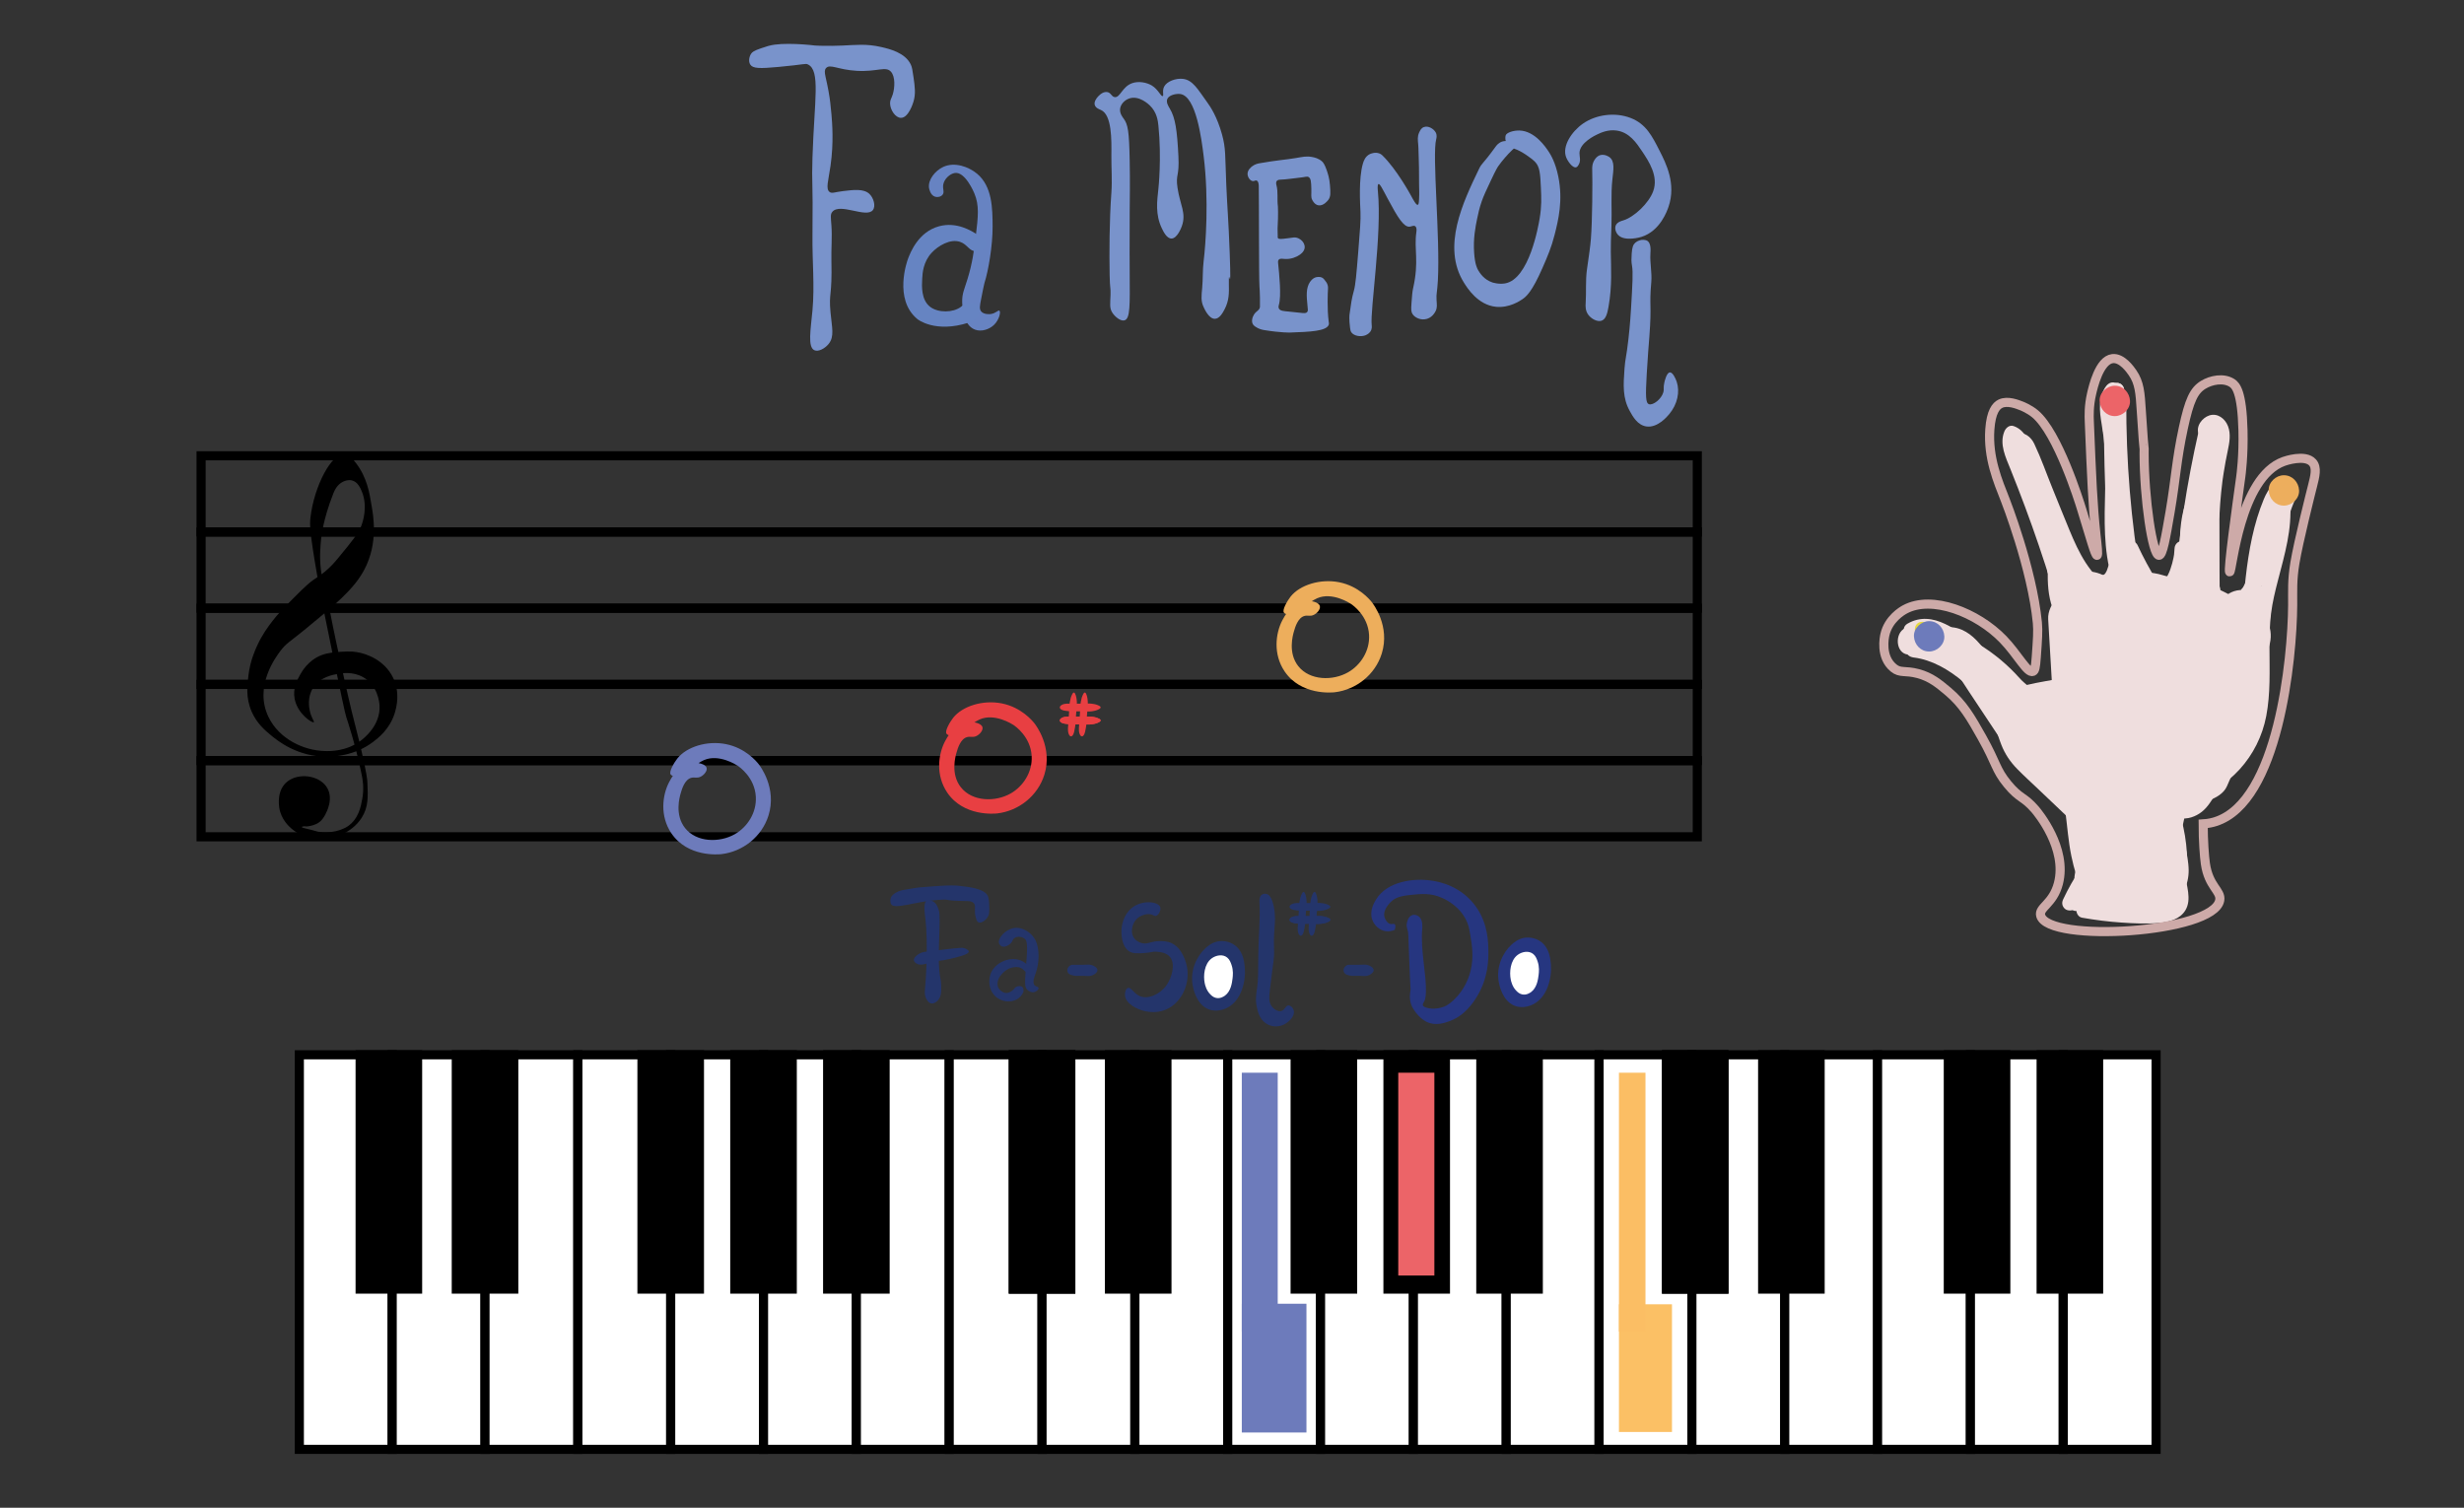 <?xml version="1.0" encoding="utf-8"?>
<!-- Generator: Adobe Illustrator 26.3.0, SVG Export Plug-In . SVG Version: 6.00 Build 0)  -->
<svg version="1.1" id="Capa_1" xmlns="http://www.w3.org/2000/svg" xmlns:xlink="http://www.w3.org/1999/xlink" x="0px" y="0px"
	 viewBox="0 0 810.71 496.06" style="enable-background:new 0 0 810.71 496.06;" xml:space="preserve">
<rect x="0" y="0" width="810.71" height="496.06" fill="#333333" stroke="none"/>
<style type="text/css">
	.st0{fill:#7993CB;}
	.st1{fill:#6783C2;}
	.st2{fill:#6684C2;}
	.st3{fill:none;stroke:#000000;stroke-width:3;stroke-miterlimit:10;}
	.st4{fill:#EFDEDE;}
	.st5{fill:none;stroke:#CDAAA8;stroke-width:3;stroke-miterlimit:10;}
	.st6{fill:#FFFFFF;stroke:#000000;stroke-width:3;stroke-miterlimit:10;}
	.st7{stroke:#000000;stroke-width:3;stroke-miterlimit:10;}
	.st8{fill:#FFFFFF;}
	.st9{fill:#E7D93E;}
	.st10{fill:#6D7BBB;}
	.st11{fill:#E83F42;}
	.st12{fill:#EDAE5C;}
	.st13{fill:#EC6468;}
	.st14{fill:#FBC065;}
	.st15{fill:#FBBE64;}
	.st16{fill:#24356B;}
	.st17{fill:#263680;}
	.st18{fill:#EDAE5D;}
</style>
<path class="st0" d="M360.24,34.65c0.35,0.94,1.53,1.33,2,1.54c3.63,1.62,3.48,9.86,3.43,14.87c-0.04,4.1,0.3,8.21,0,12.3
	c-0.68,9.34-0.7,20.08-0.57,27.17c0.09,4.83,0.36,3.74,0.29,6.41c-0.08,2.97-0.41,4.34,0.57,5.9c0.84,1.34,2.71,2.91,4.01,2.56
	c1.94-0.52,1.78-5.1,1.72-15.64c0,0-0.07-10.31,0-19.99c0.03-4.81,0.14-9.62,0-16.92c-0.18-9.63-0.55-11.91-2-13.84
	c-0.33-0.45-1.39-1.76-1.14-3.33c0.23-1.46,1.54-2.85,3.15-3.33c3.14-0.95,6.19,1.94,6.58,2.31c2.36,2.23,2.7,5.08,2.86,6.66
	c1.1,10.77,0,20.76,0,20.76c-0.45,4.12-1.06,8.48,1.14,13.07c0.56,1.16,1.63,3.32,3.15,3.33c1.94,0.01,3.31-3.76,3.43-4.1
	c1.51-4.27-0.59-6.95-1.43-12.56c-0.69-4.64,0.65-3.47,0.29-10.51c-0.43-8.34-0.96-12.5-2.86-15.64c-0.39-0.64-1.35-2.11-0.72-3.25
	c0.69-1.25,3-1.65,4.19-1.49c5.24,0.7,7.01,14.93,7.69,20.38c1.81,14.5,0.64,29.44,0,34.61c-0.36,2.9-0.21,5.83-0.47,8.73
	c-0.24,2.63-0.5,4.39,0.47,6.39c0.24,0.5,1.69,3.9,3.72,3.85c1.53-0.04,2.59-2.02,3.15-3.08c1.6-3,1.47-5.72,1.43-8.2
	c-0.12-7.4,0.85,5.77,0.29-10c-0.42-11.59-0.81-15.06-1.14-22.81c-0.42-9.89-0.11-11.9-1.43-16.66c-1.59-5.73-3.77-9.01-4.87-10.51
	c-3.01-4.14-4.68-7.34-8.01-7.69c-2.29-0.24-5.23,0.79-6.14,2.57c-0.73,1.42,0.01,2.95-0.48,3.1c-0.59,0.19-1.43-2.16-3.54-3.46
	c-1.65-1.01-4.35-1.57-6.55-0.77c-3.25,1.18-3.88,4.79-5.69,4.57c-1.11-0.14-1.2-1.54-2.58-1.68c-1.54-0.16-2.85,1.43-3.06,1.68
	C360.83,32.29,359.81,33.52,360.24,34.65z"/>
<path class="st0" d="M413.43,59.39c-0.41-0.13-0.69,0.25-1.23,0.19c-0.87-0.09-1.64-1.2-1.72-2.21c-0.11-1.45,1.23-2.44,1.56-2.69
	c0.93-0.7,1.95-0.89,2.36-0.96c5.9-1.04,8.51-1.14,12.02-1.73c2.06-0.35,3.37-0.69,5.26-0.34c0.77,0.15,2.24,0.44,3.38,1.54
	c0.22,0.21,0.75,0.76,1.45,2.79c0.38,1.09,0.9,2.63,1.07,4.9c0.2,2.56,0.3,3.84-0.59,4.95c-0.09,0.12-1.5,1.99-3.17,1.73
	c-1.22-0.19-1.87-1.41-2.04-1.73c-0.54-1.01-0.26-1.59-0.32-3.7c-0.07-2.23-0.11-3.36-0.86-3.85c-0.59-0.38-0.95-0.01-3.54,0.24
	c-1.9,0.18-3.78,0.53-5.69,0.58c-0.29,0.01-0.88,0.02-1.23,0.38c-0.44,0.46-0.22,1.21-0.16,1.44c0.61,2.28,0.15,4.69,0.48,7.02
	c0,0,0.16,2.52-0.11,7.21c-0.05,0.8,0.08,1.6,0.05,2.4c-0.02,0.47-0.04,0.65,0.11,0.82c0.29,0.34,0.94,0.32,3.33,0
	c1.83-0.25,2.11-0.32,2.68-0.19c1.17,0.27,1.84,1.03,1.99,1.2c0.19,0.22,0.88,1.06,0.75,2.16c-0.14,1.22-1.19,1.97-1.66,2.31
	c-1,0.71-2.82,1.48-4.83,1.35c-0.75-0.05-1.54-0.23-1.99,0.19c-0.34,0.32-0.29,0.83-0.27,1.01c0.41,4.04,1.12,11.03,0.27,13.89
	c-0.07,0.22-0.25,0.8,0.05,1.3c0.43,0.7,1.56,0.77,3.06,0.91c4.74,0.44,5.6,0.8,6.17,0.19c0.39-0.41,0.25-0.84,0.11-2.31
	c-0.29-2.93-0.52-5.62,0.86-7.64c0.76-1.11,1.58-1.4,1.88-1.49c0.19-0.06,1.27-0.35,2.15,0.14c0.42,0.23,0.67,0.58,1.13,1.2
	c0.2,0.27,0.35,0.48,0.48,0.77c0.34,0.75,0.29,1.43,0.27,1.68c-0.09,1.19-0.3,6.65,0.21,10.62c0.1,0.74,0.15,0.87,0.05,1.15
	c-0.72,2.17-6.29,2.37-12.72,2.6c0,0-2.98,0.1-8.59-0.82c-0.48-0.08-1.71-0.3-2.84-1.11c-0.26-0.19-0.5-0.36-0.7-0.62
	c-0.72-0.96-0.35-2.39,0.21-3.32c0.78-1.27,1.8-1.35,1.99-2.51c0.01-0.08,0.01-0.06,0-1.14c0-1.05,0-1.57,0-1.9
	c0-1.63-0.15-3.5-0.16-3.73c-0.21-2.92-0.14-28.69-0.23-32.93C414.18,61,414.13,59.61,413.43,59.39z"/>
<path class="st0" d="M450.89,109.09c0.6-0.88,0.46-1.84,0.43-2.11c-0.57-4.89,3.42-29.91,2.04-44.03c-0.05-0.52-0.23-2.29,0.21-2.4
	c0.47-0.12,1.35,1.69,3.11,5c3.27,6.12,5.2,9.17,7.08,9.04c0.68-0.05,1.3-0.5,1.82-0.19c0.66,0.39,0.49,1.6,0.43,2.02
	c-0.81,5.85,0.97,9.37-1.07,18.46c-0.26,1.15-0.35,2.43-0.54,5c-0.15,2.04-0.11,2.81,0.43,3.56c0.76,1.05,2.3,1.78,3.86,1.63
	c2.41-0.22,3.47-2.34,3.65-2.69c0.6-1.2,0.41-2.16,0.32-3.65c-0.13-2.32,0.2-2.25,0.43-6.34c0.8-14.43-1.94-41.43-0.54-46.62
	c0.06-0.23,0.34-1.2-0.14-2.15c-0.62-1.2-2.47-2.38-3.97-1.79c-0.82,0.32-1.18,1.07-1.5,1.76c-0.63,1.36-0.44,2.54-0.32,3.88
	c0.14,1.56,0.09,3.12,0.18,4.68c0.08,1.41,0.09,3.77,0.11,8.49c0.01,1.61,0.11,2.69,0,4.87c-0.07,1.26-0.15,1.82-0.43,1.89
	c-0.53,0.13-1.44-1.57-2.43-3.4c0,0-4.54-8.33-9.19-12.85c-0.15-0.15-0.49-0.46-1.04-0.67c-1.45-0.56-3,0.17-3.11,0.22
	c-1.52,0.73-2.05,2.31-2.29,3.14c-1.45,5.03-0.9,13.37-0.79,15.89c0.12,2.61-0.17,6.18-0.75,13.33c-0.58,7.07-0.86,10.61-1.43,12.62
	c-0.7,2.48-0.94,4.26-1.43,7.82c0,0-0.2,1.44,0.18,4.36c0.1,0.8,0.19,1.18,0.5,1.57c0.88,1.11,2.91,1.45,4.44,0.93
	C449.42,110.24,450.33,109.91,450.89,109.09z"/>
<path class="st0" d="M497.61,49.3c0,0-0.07,0.07-0.07,0.07c-0.01,0.01-0.28,0.27-0.31,0.31c0,0-0.68,0.68-0.78,0.78
	c-0.02,0.03-0.05,0.05-0.05,0.05c0,0-0.04,0.04-0.07,0.07c-0.02,0.02-2.03,2.16-3.37,4.1c-0.28,0.41-0.73,1.09-2.36,4.55
	c-1.64,3.47-2.45,5.2-3.08,7c-0.8,2.31-1.17,4.09-1.5,5.68c-0.57,2.77-1.33,6.53-1,11.28c0.26,3.77,0.99,5.15,1.36,5.77
	c0.51,0.85,1.86,3.04,4.65,3.97c0,0,2.04,0.68,4.15,0.32c8.01-1.38,11.01-19.12,11.38-21.28c0.7-4.15,0.58-6.78,0.43-10.13
	c-0.21-4.63-0.35-6.98-1.93-8.59c-1.26-1.28-4.57-3.6-6.73-4.29c0,0-1.23-0.4-2-1.15c-0.61-0.6-0.87-1.31-0.87-1.31
	c0,0,0-0.01-0.01-0.02c-0.28-0.8-0.12-1.72-0.05-1.94c0.27-0.89,2.52-1.67,4.58-1.6c5.06,0.17,8.58,5.46,9.59,6.99
	c0.65,0.98,2.2,3.5,3.15,8.2c1.58,7.82,0.01,14.26-1.22,19.1c-1.08,4.25-2.31,7.06-4.01,10.96c-3.4,7.79-5.33,9.4-6.58,10.25
	c-0.78,0.53-4.36,2.96-8.73,2.5c-5.94-0.62-9.4-6.16-10.52-7.95c-7.37-11.78-0.27-26.54,4.94-37.36c1.05-2.19,0.94-1.1,5.44-7.31
	c0.31-0.43,1.04-1.44,2.36-1.79c0.34-0.09,1.72-0.41,2.9,0.36c0.86,0.57,1.11,1.38,1.18,1.65"/>
<path class="st0" d="M518.5,55.06c0.42-0.07,0.67-0.46,0.86-0.77c0.89-1.43,0.3-2.77,0.32-3.94c0.05-3.4,5.25-5.85,5.9-6.15
	c1.12-0.53,3.5-1.65,6.33-1.25c4.21,0.59,6.56,4.12,8.37,6.83c2.21,3.3,5.48,8.2,3.65,13.17c-1.43,3.88-6.24,8.52-9.98,9.61
	c-0.43,0.12-1.72,0.46-2.25,1.44c-0.57,1.06-0.08,2.53,0.75,3.36c2.19,2.21,7.4,0.65,7.62,0.58c6.18-1.93,8.47-8.62,8.91-9.9
	c2.59-7.56-0.85-14.32-2.9-18.36c-2.52-4.96-4.52-8.91-9.55-10.86c-5.07-1.97-11.33-1.18-15.67,1.83
	c-3.74,2.59-6.94,7.43-5.58,11.05C515.82,53.11,517.39,55.26,518.5,55.06z"/>
<path class="st0" d="M526.55,51.03c-0.99,0.27-1.53,1.02-1.82,1.44c-0.92,1.32-0.87,2.73-0.86,3.08c0.13,4.16,0.05,17.05-0.43,23.07
	c-0.19,2.38-0.56,4.92-1.29,10c-0.53,3.69-0.19,7.44-0.43,11.15c-0.06,0.88-0.17,2.52,0.97,3.94c0.95,1.19,2.8,2.24,4.19,1.83
	c1.49-0.45,1.98-2.45,2.36-4.61c1.24-7.03,0.81-12.82,0.75-18.07c-0.03-2.26,0.05-4.36,0.21-8.56c0.2-5.12-0.25-10.28,0.32-15.38
	c0.33-2.98,0.85-5.89-0.97-7.21C529.46,51.63,528.04,50.63,526.55,51.03z"/>
<path class="st0" d="M538.04,79.86c-0.69,0.62-1.05,1.48-1.18,3.65c-0.1,1.7-0.15,2.54,0.11,3.94c0.38,2.11,0.15,6.09-0.32,14.03
	c-0.3,5.11-0.73,8.99-0.86,10.09c-0.71,6.22-1.02,6.1-1.29,9.71c-0.4,5.48-0.65,9.66,1.72,13.94c1,1.82,2.58,4.67,5.47,5.09
	c3.67,0.54,6.84-3.24,7.51-4.04c2.75-3.27,3.57-7.4,2.47-10.67c-0.4-1.2-1.34-3.14-2.25-3.08c-1.07,0.07-1.72,2.89-1.82,3.36
	c-0.39,1.69-0.02,2.1-0.32,3.17c-0.64,2.28-3.4,4.39-4.72,3.94c-1.11-0.37-1.17-2.51-0.75-9.9c0.33-5.84,0.66-9.57,0.86-12.21
	c0.85-11.27-0.09-9.77,0.64-18.07c0.27-3.1-0.48-6.21-0.29-9.32c0.07-1.16,0.26-3.58-1.12-4.31c-0.73-0.39-1.79-0.25-1.9-0.24
	C539.87,78.99,538.85,79.14,538.04,79.86z"/>
<g>
	<path class="st0" d="M246.85,21.23c-0.65-1.02-0.36-2.61,0.3-3.57c0.34-0.51,0.88-0.98,3.26-1.78c1.87-0.63,2.87-0.97,4.45-1.19
		c5.46-0.75,14.82,0.36,14.8,0.57c-0.01,0.09-1.8-0.02-9.16-0.84c6.94,0.76,12.6,0.74,16.61,0.57c4.62-0.2,7.9-0.64,12.79,0.47
		c2.88,0.66,7.9,1.88,9.77,5.77c0.42,0.87,0.58,1.97,0.89,4.16c0.44,3.09,0.78,5.44,0,8.03c-0.17,0.58-1.67,5.39-4.15,5.35
		c-1.79-0.02-3.52-2.57-3.56-4.76c-0.02-1.18,0.46-1.58,0.89-2.97c0.67-2.2,0.87-5.77-0.59-7.44c-1.72-1.95-4.51,0.09-11.28-0.3
		c-6.21-0.36-8.79-2.37-10.09-0.89c-1.04,1.19,0.18,3.02,1.19,9.82c0,0,0.33,2.21,0.59,5.35c0.25,2.91,0.79,9.28-0.3,16.96
		c-0.7,4.93-1.67,7.61-0.3,8.63c0.79,0.58,1.57,0.05,4.45-0.3c3.44-0.42,6.75-0.82,8.6,0.89c1.41,1.3,2.21,4.03,1.19,5.35
		c-2.14,2.78-10.82-2.48-13.35,0.59c-0.7,0.85-0.49,1.8-0.3,4.46c0.28,3.86-0.09,7.74,0,11.6c0.28,12.04-0.91,10.33-0.3,16.96
		c0.47,5.1,1.35,7.98-0.59,10.41c-1.19,1.49-3.39,2.74-4.75,2.08c-2.2-1.07-1.19-6.7-0.59-13.09c0.75-8.1-0.09-16.26,0-24.39
		c0.21-19.75-0.3-16.66,0-25.88c0.62-18.96,2.68-28.61-1.48-30.64c-0.89-0.44-0.95,0.02-9.8,0.82
		C249.95,22.59,247.7,22.57,246.85,21.23z"/>
	<g>
		<path class="st1" d="M307.68,64.73c0.82,0.25,1.91,0.02,2.45-0.67c0.71-0.9-0.04-1.87,0.22-3.35c0.34-1.87,2.19-3.53,3.78-3.79
			c3.4-0.57,6.29,6.3,6.45,6.69c1.66,3.98,1.28,7.47,0.45,14.28c-0.54,4.41-1.04,8.52-2.67,13.83c-1.09,3.55-1.83,4.86-1.78,7.59
			c0.02,0.99,0.14,7.65,4.23,9.15c2.16,0.79,4.72-0.11,6.23-1.56c1.75-1.68,2.32-4.31,1.78-4.69c-0.4-0.28-1.14,0.9-2.89,1.12
			c-0.19,0.02-2.2,0.25-3.12-0.89c-0.61-0.76-0.44-1.77,0-4.02c0.65-3.28,0.97-4.93,1.11-5.35c1.29-3.98,2.7-12.31,2.67-18.52
			c-0.03-5.84-0.06-13.19-5.12-17.4c-2.73-2.27-7.35-3.98-11.13-2.23c-2.63,1.22-5.07,4.22-4.67,6.92
			C305.71,62.04,306.07,64.25,307.68,64.73z"/>
		<path class="st2" d="M321.23,82.7c1.47,0,3.14-0.88,3.34-2.01c0.24-1.42-1.93-2.81-3.12-3.57c-1.75-1.12-6.63-4.25-12.46-2.68
			c-6.87,1.85-9.47,8.69-10.24,10.71c-0.22,0.57-4.86,13.34,3.12,19.86c0,0,5.78,4.72,16.91,1.12c1.77-0.57,2.65-1.35,3.12-2.23
			c0.04-0.08,1.03-2.02,0-3.35c-0.93-1.21-2.77-0.94-3.12-0.89c-1.33,0.19-2.16,0.96-2.67,1.34c-2.51,1.88-7.34,1.99-10.01,0
			c-3.08-2.29-2.81-6.98-2.67-9.37c0.11-1.83,0.31-5.45,3.12-8.48c2.07-2.24,6.06-4.68,9.35-3.57
			C318.36,80.41,318.85,82.71,321.23,82.7z"/>
	</g>
</g>
<g>
	<g>
		<rect x="66.16" y="149.96" class="st3" width="492.29" height="25.07"/>
		<rect x="66.16" y="175.04" class="st3" width="492.29" height="25.07"/>
		<rect x="66.16" y="200.11" class="st3" width="492.29" height="25.07"/>
		<rect x="66.16" y="225.18" class="st3" width="492.29" height="25.07"/>
		<rect x="66.16" y="250.25" class="st3" width="492.29" height="25.07"/>
	</g>
	<path d="M103.25,237.62c0.29-0.2-0.81-1.35-1.31-3.71c-0.19-0.89-0.95-4.46,1.09-7.64c2.28-3.54,6.57-4.28,8.08-4.54
		c1.39-0.24,4.92-0.85,8.3,1.03c4.95,2.75,5.41,8.48,5.46,9.29c0.41,6.5-4.99,10.78-6.34,11.76c-4.63,3.39-9.78,3.34-11.58,3.3
		c-7.03-0.16-15.05-3.95-18.57-11.14c-4.95-10.1,2.41-19.85,3.93-21.87c1.91-2.53,2.85-2.75,8.3-7.22
		c9.64-7.91,15.81-12.97,19.23-19.4c4.75-8.92,2.93-18.1,2.4-21.25c-0.64-3.83-1.42-9.16-5.24-14.03c-1.39-1.77-2.22-2.79-3.5-2.89
		c-4.42-0.34-10.16,10.65-11.36,21.05c-0.22,1.86-0.35,4.28,2.19,18.78c1.24,7.1,2.44,13.17,5.03,25.59
		c2.77,13.31,4.15,19.96,4.59,21.25c0.26,0.77,3.02,8.95,5.03,18.78c0.32,1.56,0.88,4.44,0.22,8.05c-0.47,2.58-1.2,6.61-4.81,9.08
		c0,0-3.76,2.58-9.26,1.83c-1.09-0.15-1.19-0.36-4.53-1.13c-0.31-0.07-1.3-0.3-1.28-0.49c0.01-0.12,0.42-0.19,0.49-0.21
		c0.36-0.06,0.65-0.01,0.68,0c0.58,0.11,2.45-0.21,3.71-0.85c1.65-0.83,2.41-2.26,2.87-3.12c0.39-0.74,2.92-5.47,0.27-9.18
		c-2.64-3.7-9.02-4.46-12.67-1.7c-3.66,2.77-2.91,7.82-2.79,8.67c0.58,3.91,3.28,6.27,4.15,7.02c4.98,4.24,11.52,3.25,12.45,3.1
		c0.51-0.09,7.04-1.27,10.54-6.81c2.23-3.52,2.07-6.95,1.86-11.56c-0.04-0.87-0.15-2.61-1.91-10.27c-1.29-5.61-1.9-7.61-3.28-13.26
		c-0.7-2.88-1.36-5.82-2.68-11.71c-2.06-9.23-3.1-14.32-3.39-15.73c-0.61-2.99-0.47-2.43-0.87-4.39c-1.95-9.45-2.7-10.81-3.17-14.7
		c-0.49-4.11-0.2-7.16,0.11-10.47c0,0,0.55-5.86,3.93-14.44c0.42-1.06,1.25-3.06,3.28-4.02c0.35-0.16,1.57-0.74,2.9-0.41
		c1.91,0.48,2.8,2.54,3.28,3.71c1.99,4.86,0.31,9.87-0.16,11.14c-0.92,2.51-3.16,5.23-7.65,10.68c-1.18,1.43-2.45,2.9-4.37,4.49
		c-1.62,1.34-2.4,1.69-4.04,2.89c-0.58,0.43-2.06,1.53-5.9,5.42c-3.69,3.73-5.53,5.6-7.32,7.94c-1.49,1.96-3.36,4.44-5.03,8.1
		c-0.77,1.69-2.26,5.02-2.84,9.6c-0.43,3.35-0.96,7.54,1.04,12.12c1.72,3.93,4.46,6.22,6.5,7.89c2.02,1.65,8.58,7.02,18.41,6.91
		c2.03-0.02,8.83-0.19,14.97-4.8c1.73-1.3,5.52-4.22,7.16-9.44c0.43-1.38,2.51-7.99-1.8-13.88c-3.41-4.65-8.92-6.26-12.13-6.45
		c-0.93-0.06-2.31-0.03-3.55,0.05c-2.12,0.14-4.44,0.3-6.61,1.13c-4.38,1.68-6.48,5.47-7.05,6.5c-0.9,1.63-2.45,4.42-1.75,7.94
		C97.96,234.93,102.73,237.98,103.25,237.62z"/>
</g>
<g>
	<g>
		<g>
			<path class="st4" d="M701.94,231.01c-1.08,3.41-0.73,6.99-0.63,10.5c0.11,3.66,0.11,7.32,0.01,10.97
				c-0.2,7.33-0.79,14.66-1.82,21.92c-0.19,1.34,0.33,2.69,1.75,3.08c1.17,0.32,2.88-0.4,3.08-1.75c1.05-7.39,1.74-14.82,1.97-22.28
				c0.12-3.66,0.13-7.32,0.04-10.97c-0.08-3.35-0.61-6.9,0.42-10.15C707.74,229.27,702.92,227.95,701.94,231.01L701.94,231.01z"/>
		</g>
	</g>
	<g>
		<g>
			<path class="st4" d="M692.3,217.32c0.14,0.61,0.26,1.22,0.35,1.83c-0.12-0.89-0.24-1.77-0.36-2.66c0.26,2.18,0.16,4.33-0.12,6.5
				c0.12-0.89,0.24-1.77,0.36-2.66c-0.73,5.2-3.03,10.79-1.66,16.01c1.58,6.05,8.11,9.27,13.96,7.88c3.81-0.9,6.42-3.35,8.67-6.38
				c2.61-3.51,3.92-7.88,5.24-12.01c1.23-3.85,2.22-7.83,3.59-11.63c-0.34,0.8-0.67,1.59-1.01,2.39c0.07-0.19,0.17-0.37,0.29-0.54
				c-0.52,0.67-1.04,1.35-1.56,2.02c0.07-0.07,0.13-0.15,0.2-0.22c-0.67,0.52-1.35,1.04-2.02,1.56c0.08-0.06,0.16-0.12,0.24-0.18
				c-0.8,0.34-1.59,0.67-2.39,1.01c0.18-0.1,0.37-0.16,0.57-0.16c-0.89,0.12-1.77,0.24-2.66,0.36c0.09,0.01,0.19,0.02,0.28,0.03
				c-0.89-0.12-1.77-0.24-2.66-0.36c0.09,0.03,0.18,0.06,0.28,0.09c-0.8-0.34-1.59-0.67-2.39-1.01c0.19,0.09,0.37,0.2,0.53,0.33
				c-0.67-0.52-1.35-1.04-2.02-1.56c0.26,0.24,0.48,0.48,0.7,0.76c-0.52-0.67-1.04-1.35-1.56-2.02c0.92,1.37,1.53,3.01,2.23,4.5
				c0.75,1.59,1.53,3.17,2.22,4.79c-0.34-0.8-0.67-1.59-1.01-2.39c0.57,1.39,1.04,2.78,1.29,4.27c-0.12-0.89-0.24-1.77-0.36-2.66
				c0.15,1.12,0.15,2.21,0,3.34c0.12-0.89,0.24-1.77,0.36-2.66c-0.19,1.22-0.54,2.37-1,3.51c0.34-0.8,0.67-1.59,1.01-2.39
				c-1.07,2.47-2.59,4.67-4.22,6.79c0.52-0.67,1.04-1.35,1.56-2.02c-0.43,0.55-0.87,1.1-1.31,1.65c5.24,4.04,10.47,8.08,15.71,12.12
				c4.44-8.88,8.88-17.77,13.32-26.65c-6.09-0.8-12.18-1.59-18.28-2.39c0.27,1.09,0.48,2.19,0.64,3.3
				c-0.12-0.89-0.24-1.77-0.36-2.66c0.32,2.49,0.34,4.99,0.02,7.48c0.12-0.89,0.24-1.77,0.36-2.66c-0.28,1.96-0.77,3.85-1.52,5.68
				c0.34-0.8,0.67-1.59,1.01-2.39c-0.63,1.46-1.4,2.82-2.35,4.09c0.52-0.67,1.04-1.35,1.56-2.02c-0.99,1.27-2.11,2.37-3.37,3.36
				c0.67-0.52,1.35-1.04,2.02-1.56c-4,3.05-8.55,5.47-12.83,8.1c-4.48,2.75-8.97,5.5-13.45,8.25c-2.17,1.33-3.91,3.5-4.6,5.98
				c-0.66,2.39-0.36,5.58,1.01,7.71c2.88,4.47,8.91,6.51,13.68,3.59c7.54-4.63,15.1-9.22,22.62-13.88
				c4.47-2.77,8.32-5.92,11.26-10.31c2.22-3.31,3.66-7.34,4.24-11.27c0.81-5.46,0.68-10.7-0.66-16.09
				c-0.96-3.84-4.51-6.65-8.31-7.16c-3.72-0.5-8.19,1.22-9.96,4.77c-4.44,8.88-8.88,17.77-13.32,26.65
				c-2.25,4.5-1.52,9.74,2.58,12.9c1.69,1.3,3.87,2.25,6.06,2.15c2.48-0.11,5.44-0.91,7.07-2.93c1.69-2.09,3.39-4.19,4.88-6.43
				c1.45-2.18,2.53-4.54,3.45-6.99c1.91-5.07,1.51-10.91-0.52-15.86c-1.06-2.58-2.24-5.09-3.43-7.6c-1.15-2.44-2.18-4.82-4.17-6.75
				c-4.48-4.35-11.61-4.62-16.16-0.22c-2.48,2.4-3.26,5.82-4.22,8.99c-1.36,4.51-2.59,9.15-4.41,13.5c0.34-0.8,0.67-1.59,1.01-2.39
				c-0.61,1.4-1.32,2.71-2.25,3.93c0.52-0.67,1.04-1.35,1.56-2.02c-0.3,0.37-0.6,0.69-0.96,0.99c0.67-0.52,1.35-1.04,2.02-1.56
				c-0.28,0.2-0.54,0.36-0.85,0.52c0.8-0.34,1.59-0.67,2.39-1.01c-0.3,0.12-0.57,0.21-0.89,0.27c0.89-0.12,1.77-0.24,2.66-0.36
				c-0.19,0.03-0.38,0.03-0.56,0c0.89,0.12,1.77,0.24,2.66,0.36c-0.09-0.02-0.17-0.05-0.26-0.07c0.8,0.34,1.59,0.67,2.39,1.01
				c-0.17-0.06-0.33-0.16-0.46-0.29c0.67,0.52,1.35,1.04,2.02,1.56c-0.06-0.07-0.13-0.15-0.19-0.22c0.52,0.67,1.04,1.35,1.56,2.02
				c-0.06-0.11-0.12-0.21-0.17-0.32c0.34,0.8,0.67,1.59,1.01,2.39c-0.03-0.12-0.07-0.23-0.1-0.35c0.12,0.89,0.24,1.77,0.36,2.66
				c-0.04-0.39-0.03-0.72,0.02-1.12c-0.12,0.89-0.24,1.77-0.36,2.66c0.52-3.09,1.3-6.13,1.74-9.23c0.66-4.69,0.87-8.97-0.23-13.65
				c-1.2-5.1-7.3-8.6-12.3-6.98C693.97,206.74,691.01,211.86,692.3,217.32L692.3,217.32z"/>
		</g>
	</g>
	<g>
		<g>
			<path class="st4" d="M687.22,208.98c-1.97,9.12-3.3,18.41-3.96,27.72c-0.65,9.19-1.47,19.37,3.25,27.69
				c2.58,4.55,9.18,6.49,13.68,3.59c4.6-2.97,6.35-8.81,3.59-13.68c-0.28-0.49-0.53-0.99-0.76-1.5c0.34,0.8,0.67,1.59,1.01,2.39
				c-0.65-1.57-1.04-3.19-1.28-4.86c0.12,0.89,0.24,1.77,0.36,2.66c-0.54-4.34-0.27-8.8-0.04-13.15c0.25-4.66,0.69-9.31,1.3-13.93
				c-0.12,0.89-0.24,1.77-0.36,2.66c0.64-4.79,1.48-9.54,2.5-14.26c0.57-2.62,0.37-5.34-1.01-7.71c-1.21-2.07-3.59-4.05-5.98-4.6
				c-2.56-0.58-5.43-0.46-7.71,1.01C689.7,204.37,687.77,206.43,687.22,208.98L687.22,208.98z"/>
		</g>
	</g>
	<g>
		<g>
			<path class="st4" d="M677.64,221.13c-0.72,4.12-1.45,8.25-2.17,12.37c-0.82,4.68-1.75,9.54-1.24,14.31
				c0.41,3.85,1.14,7.49,2.55,11.09c1.43,3.65,3.1,7.17,4.9,10.64c1.65,3.18,3.34,6.34,4.74,9.64c-0.34-0.8-0.67-1.59-1.01-2.39
				c1.12,2.7,2.01,5.48,2.43,8.38c-0.12-0.89-0.24-1.77-0.36-2.66c0.22,1.75,0.27,3.49,0.1,5.24c-0.23,2.41,1.28,5.42,2.93,7.07
				c1.73,1.73,4.58,3.04,7.07,2.93c2.59-0.12,5.27-0.97,7.07-2.93c1.89-2.06,2.67-4.29,2.93-7.07c0.67-7.06-1.69-13.83-4.54-20.15
				c-2.33-5.16-5.29-10.02-7.51-15.24c0.34,0.8,0.67,1.59,1.01,2.39c-1.2-2.86-2.15-5.81-2.59-8.9c0.12,0.89,0.24,1.77,0.36,2.66
				c-0.36-2.85-0.2-5.69,0.18-8.52c-0.12,0.89-0.24,1.77-0.36,2.66c0.77-5.42,1.84-10.81,2.79-16.2c0.48-2.71,0.43-5.25-1.01-7.71
				c-1.21-2.07-3.59-4.05-5.98-4.6c-2.56-0.58-5.43-0.46-7.71,1.01C680.17,216.48,678.09,218.6,677.64,221.13L677.64,221.13z"/>
		</g>
	</g>
	<g>
		<g>
			<path class="st4" d="M706.22,290.29c0.18-8.73-0.12-17.47-0.91-26.16c-0.25-2.7-0.95-5.09-2.93-7.07
				c-1.73-1.73-4.58-3.04-7.07-2.93c-2.59,0.12-5.27,0.97-7.07,2.93c-1.7,1.85-3.17,4.46-2.93,7.07c0.79,8.7,1.09,17.43,0.91,26.16
				c-0.11,5.23,4.68,10.24,10,10C701.74,300.05,706.11,295.9,706.22,290.29L706.22,290.29z"/>
		</g>
	</g>
	<g>
		<g>
			<path class="st4" d="M692.52,299.43c2.77,0.15,5.6-0.82,7.97-2.18c1.13-0.65,2.15-1.45,3.34-1.98c-0.8,0.34-1.59,0.67-2.39,1.01
				c0.4-0.15,0.78-0.26,1.2-0.34c-0.89,0.12-1.77,0.24-2.66,0.36c0.39-0.04,0.74-0.03,1.14,0c-0.89-0.12-1.77-0.24-2.66-0.36
				c0.75,0.12,1.49,0.31,2.24,0.45c2.7,0.5,3.86,0.52,6.54,0.06c3.31-0.57,6.56-3,8.06-5.99c0.96-1.92,1.51-3.99,1.5-6.14
				c-0.01-0.89-0.12-1.77-0.14-2.66c-0.04-1.75,0.07-3.5,0.29-5.23c-0.12,0.89-0.24,1.77-0.36,2.66c0.51-3.57,1.55-7.03,2.25-10.56
				c0.48-2.42,0.86-4.89,0.97-7.36c0.11-2.52-0.33-5.02-0.74-7.49c0.12,0.89,0.24,1.77,0.36,2.66c-0.05-0.42-0.06-0.78-0.02-1.2
				c-0.12,0.89-0.24,1.77-0.36,2.66c0.04-0.13,0.07-0.26,0.11-0.38c-0.34,0.8-0.67,1.59-1.01,2.39c0.08-0.21,0.2-0.41,0.34-0.58
				c-0.52,0.67-1.04,1.35-1.56,2.02c0.14-0.18,0.3-0.34,0.48-0.48c-0.67,0.52-1.35,1.04-2.02,1.56c1.11-0.85,2.4-1.47,3.68-2.02
				c-0.8,0.34-1.59,0.67-2.39,1.01c0.84-0.35,1.69-0.65,2.56-0.9c2.44-0.73,4.68-2.38,5.98-4.6c1.25-2.14,1.79-5.3,1.01-7.71
				c-1.64-5.07-6.93-8.58-12.3-6.98c-2.96,0.88-6.13,2.08-8.63,3.94c-2.58,1.92-4.74,4.19-5.52,7.43c-0.69,2.84-0.09,5.41,0.29,8.22
				c-0.12-0.89-0.24-1.77-0.36-2.66c0.19,1.8,0.13,3.58-0.09,5.37c0.12-0.89,0.24-1.77,0.36-2.66c-0.51,3.71-1.62,7.3-2.32,10.98
				c-0.49,2.56-0.85,5.18-0.96,7.79c-0.08,1.83,0.28,3.73,0.07,5.55c0.12-0.89,0.24-1.77,0.36-2.66c-0.03,0.12-0.06,0.24-0.09,0.35
				c0.34-0.8,0.67-1.59,1.01-2.39c-0.07,0.22-0.19,0.42-0.34,0.6c0.52-0.67,1.04-1.35,1.56-2.02c-0.08,0.07-0.15,0.15-0.23,0.22
				c0.67-0.52,1.35-1.04,2.02-1.56c-0.17,0.14-0.35,0.25-0.55,0.33c0.8-0.34,1.59-0.67,2.39-1.01c-0.33,0.12-0.62,0.19-0.97,0.24
				c0.89-0.12,1.77-0.24,2.66-0.36c-0.35,0.02-0.67,0.01-1.02-0.03c0.89,0.12,1.77,0.24,2.66,0.36c-1.83-0.31-3.63-0.87-5.51-0.88
				c-2.13,0-3.88,0.43-5.78,1.23c-1.91,0.81-3.51,2.04-5.37,2.91c0.8-0.34,1.59-0.67,2.39-1.01c-0.38,0.16-0.76,0.27-1.16,0.35
				c0.89-0.12,1.77-0.24,2.66-0.36c-0.32,0.04-0.6,0.05-0.92,0.03c-5.23-0.28-10.23,4.8-10,10
				C682.77,295.1,686.91,299.13,692.52,299.43L692.52,299.43z"/>
		</g>
	</g>
	<g>
		<g>
			<path class="st4" d="M721.06,261.6c2.87-1.08,4.7-2.08,7.01-4.12c1.54-1.35,2.8-3.11,3.88-4.84c1.92-3.05,3.21-6.59,4.54-9.91
				c2.44-6.09,4.31-12.41,5.57-18.85c0.3-1.51,0.56-3.04,0.8-4.56c0.45-2.99,1.09-5.91,0.31-8.91c-0.86-3.29-3.02-6.22-6.08-7.76
				c-2.15-1.08-4.48-1.64-6.79-2.25c-6.48-1.72-13.03-3.12-19.64-4.22c-8.27-1.37-16.63-2.35-25-2.84
				c-2.47-0.14-5.36,1.22-7.07,2.93c-1.73,1.73-3.04,4.58-2.93,7.07c0.25,5.68,4.4,9.67,10,10c5.42,0.32,10.81,0.84,16.19,1.56
				c-0.89-0.12-1.77-0.24-2.66-0.36c5.14,0.7,10.25,1.58,15.32,2.65c4.96,1.05,10.07,2.08,14.87,3.73c-0.8-0.34-1.59-0.67-2.39-1.01
				c0.23,0.08,0.45,0.2,0.65,0.34c-0.67-0.52-1.35-1.04-2.02-1.56c0.2,0.14,0.36,0.3,0.49,0.5c-0.52-0.67-1.04-1.35-1.56-2.02
				c0.05,0.1,0.11,0.2,0.16,0.29c-0.34-0.8-0.67-1.59-1.01-2.39c0.09,0.21,0.15,0.42,0.18,0.65c-0.12-0.89-0.24-1.77-0.36-2.66
				c0.06,0.6,0.03,1.17-0.05,1.76c0.12-0.89,0.24-1.77,0.36-2.66c-1.27,9.35-3.77,18.48-7.42,27.17c0.34-0.8,0.67-1.59,1.01-2.39
				c-1.03,2.42-2.08,4.86-3.69,6.96c0.52-0.67,1.04-1.35,1.56-2.02c-0.54,0.66-1.11,1.25-1.77,1.79c0.67-0.52,1.35-1.04,2.02-1.56
				c-0.58,0.43-1.18,0.79-1.85,1.08c0.8-0.34,1.59-0.67,2.39-1.01c-0.11,0.04-0.23,0.09-0.34,0.13c-2.5,0.94-4.59,2.23-5.98,4.6
				c-1.25,2.14-1.79,5.3-1.01,7.71c0.78,2.42,2.28,4.75,4.6,5.98C715.61,261.79,718.57,262.54,721.06,261.6L721.06,261.6z"/>
		</g>
	</g>
	<g>
		<g>
			<path class="st4" d="M673.9,203.77c0.43,7.26,0.85,14.52,1.28,21.79c0.16,2.66,1.01,5.15,2.93,7.07
				c1.73,1.73,4.58,3.04,7.07,2.93c2.59-0.12,5.27-0.97,7.07-2.93c1.73-1.89,3.08-4.42,2.93-7.07c-0.43-7.26-0.85-14.52-1.28-21.79
				c-0.16-2.66-1.01-5.15-2.93-7.07c-1.73-1.73-4.58-3.04-7.07-2.93c-2.59,0.12-5.27,0.97-7.07,2.93
				C675.09,198.59,673.74,201.12,673.9,203.77L673.9,203.77z"/>
		</g>
	</g>
	<g>
		<g>
			<path class="st4" d="M680.51,221.42c-0.26,1.31-0.64,2.57-1.15,3.8c0.34-0.8,0.67-1.59,1.01-2.39c-0.73,1.73-1.68,3.35-2.83,4.84
				c0.52-0.67,1.04-1.35,1.56-2.02c-1.16,1.48-2.49,2.8-3.98,3.95c0.67-0.52,1.35-1.04,2.02-1.56c-1.44,1.09-2.98,1.99-4.64,2.69
				c0.8-0.34,1.59-0.67,2.39-1.01c-1.16,0.48-2.35,0.85-3.57,1.11c-2.37,0.5-4.78,2.55-5.98,4.6c-1.25,2.14-1.79,5.3-1.01,7.71
				c0.78,2.42,2.28,4.75,4.6,5.98c2.46,1.3,4.97,1.59,7.71,1.01c2.81-0.6,5.57-1.74,8.06-3.14c1.27-0.71,2.41-1.57,3.55-2.45
				c1.15-0.89,2.28-1.76,3.3-2.8c3.98-4.04,7.13-9.39,8.24-14.99c0.53-2.66,0.4-5.3-1.01-7.71c-1.21-2.07-3.59-4.05-5.98-4.6
				c-2.56-0.58-5.43-0.46-7.71,1.01C683.01,216.8,681.01,218.89,680.51,221.42L680.51,221.42z"/>
		</g>
	</g>
	<g>
		<g>
			<path class="st4" d="M704.48,288.51c-2.18-5.47-3.68-11.16-4.5-16.98c0.12,0.89,0.24,1.77,0.36,2.66
				c-0.54-4.08-0.7-8.22-1.56-12.26c-0.82-3.82-2.57-7.52-4.9-10.65c-4.43-5.96-9.54-11.39-15.07-16.34
				c-1.98-1.77-4.36-2.93-7.07-2.93c-2.45,0-5.38,1.09-7.07,2.93c-1.75,1.91-3.05,4.41-2.93,7.07c0.11,2.57,0.95,5.3,2.93,7.07
				c4.67,4.18,9.1,8.7,12.98,13.63c-0.52-0.67-1.04-1.35-1.56-2.02c1.32,1.71,2.5,3.5,3.36,5.48c-0.34-0.8-0.67-1.59-1.01-2.39
				c0.75,1.84,1.16,3.76,1.45,5.73c-0.12-0.89-0.24-1.77-0.36-2.66c0.65,4.94,0.98,9.9,1.99,14.79c0.86,4.17,2.1,8.24,3.68,12.19
				c1,2.51,2.18,4.56,4.6,5.98c2.14,1.25,5.3,1.79,7.71,1.01c2.42-0.78,4.75-2.28,5.98-4.6
				C704.65,293.98,705.46,290.96,704.48,288.51L704.48,288.51z"/>
		</g>
	</g>
	<g>
		<g>
			<path class="st4" d="M670.71,250.85c5.23,0,10.24-4.6,10-10c-0.24-5.42-4.39-10-10-10c-5.23,0-10.24,4.6-10,10
				C660.96,246.26,665.11,250.85,670.71,250.85L670.71,250.85z"/>
		</g>
	</g>
	<g>
		<g>
			<path class="st4" d="M674.71,246.48c5.23,0,10.24-4.6,10-10c-0.24-5.42-4.39-10-10-10c-5.23,0-10.24,4.6-10,10
				C664.96,241.9,669.11,246.48,674.71,246.48L674.71,246.48z"/>
		</g>
	</g>
	<g>
		<g>
			<path class="st4" d="M697.82,268.49c-0.31,6.37,1.62,12.58,2.5,18.83c-0.12-0.89-0.24-1.77-0.36-2.66
				c0.11,0.85,0.18,1.68,0.1,2.54c0.12-0.89,0.24-1.77,0.36-2.66c-0.07,0.45-0.18,0.85-0.35,1.27c0.34-0.8,0.67-1.59,1.01-2.39
				c-0.14,0.28-0.29,0.51-0.48,0.76c0.52-0.67,1.04-1.35,1.56-2.02c-0.13,0.15-0.27,0.29-0.42,0.42c0.67-0.52,1.35-1.04,2.02-1.56
				c-0.15,0.12-0.32,0.23-0.49,0.32c0.8-0.34,1.59-0.67,2.39-1.01c-0.18,0.09-0.36,0.15-0.55,0.19c0.89-0.12,1.77-0.24,2.66-0.36
				c-0.42,0.05-0.76,0.04-1.18,0c0.89,0.12,1.77,0.24,2.66,0.36c-3.99-0.7-7.91-1.29-11.96-0.87c-2.72,0.28-5.07,0.93-7.07,2.93
				c-1.73,1.73-3.04,4.58-2.93,7.07c0.12,2.59,0.97,5.27,2.93,7.07c1.84,1.69,4.48,3.2,7.07,2.93c2.31-0.24,4.61-0.21,6.91,0.09
				c-0.89-0.12-1.77-0.24-2.66-0.36c1.79,0.26,3.64,0.82,5.45,0.82c2.43,0,4.83-0.57,6.88-1.91c4.06-2.66,6.3-7.16,6.25-11.99
				c-0.03-2.77-0.66-5.61-1.19-8.34c-0.41-2.15-0.86-4.29-1.17-6.45c0.12,0.89,0.24,1.77,0.36,2.66c-0.25-1.89-0.38-3.78-0.29-5.68
				c0.12-2.48-1.2-5.34-2.93-7.07c-1.73-1.73-4.58-3.04-7.07-2.93C702.18,258.74,698.09,262.88,697.82,268.49L697.82,268.49z"/>
		</g>
	</g>
	<g>
		<g>
			<path class="st4" d="M716.53,263.94c5.23,0,10.24-4.6,10-10c-0.24-5.42-4.39-10-10-10c-5.23,0-10.24,4.6-10,10
				C706.77,259.36,710.93,263.94,716.53,263.94L716.53,263.94z"/>
		</g>
	</g>
	<g>
		<g>
			<path class="st4" d="M697.96,268.41c-0.53,2.29-1.06,4.58-1.6,6.88c-0.42,1.33-0.48,2.66-0.18,3.99
				c0.06,1.33,0.46,2.57,1.19,3.72c0.63,1.17,1.49,2.1,2.58,2.81c0.97,0.88,2.1,1.48,3.4,1.79c0.89,0.12,1.77,0.24,2.66,0.36
				c1.81-0.01,3.49-0.46,5.05-1.37c0.67-0.52,1.35-1.04,2.02-1.56c1.24-1.25,2.1-2.72,2.57-4.41c0.53-2.29,1.06-4.58,1.6-6.88
				c0.42-1.33,0.48-2.66,0.18-3.99c-0.06-1.33-0.46-2.57-1.19-3.72c-0.63-1.17-1.49-2.1-2.58-2.81c-0.97-0.88-2.1-1.48-3.4-1.79
				c-0.89-0.12-1.77-0.24-2.66-0.36c-1.81,0.01-3.49,0.46-5.05,1.37c-0.67,0.52-1.35,1.04-2.02,1.56
				C699.29,265.24,698.43,266.71,697.96,268.41L697.96,268.41z"/>
		</g>
	</g>
	<g>
		<g>
			<path class="st4" d="M711.04,284.38c0.06-0.04,0.12-0.09,0.18-0.13c-0.8,0.34-1.59,0.67-2.39,1.01c0.06-0.01,0.13-0.03,0.19-0.04
				c-1.77,0-3.54,0-5.32,0c0.07,0.01,0.13,0.02,0.2,0.03c-0.8-0.34-1.59-0.67-2.39-1.01c0.15,0.05,0.28,0.13,0.4,0.23
				c-0.67-0.52-1.35-1.04-2.02-1.56c0.13,0.12,0.25,0.24,0.35,0.39c-0.52-0.67-1.04-1.35-1.56-2.02c0.1,0.14,0.19,0.29,0.25,0.45
				c-0.34-0.8-0.67-1.59-1.01-2.39c0.71,1.8,1.2,3.65,1.47,5.56c-0.12-0.89-0.24-1.77-0.36-2.66c0.16,1.32,0.23,2.63,0.18,3.96
				c6.55-0.89,13.1-1.77,19.64-2.66c-0.89-3.94-1.61-7.92-2.16-11.92c0.12,0.89,0.24,1.77,0.36,2.66c-0.33-2.5-0.6-5.01-0.8-7.53
				c-6.55,0.89-13.1,1.77-19.64,2.66c1.47,3.65,2.47,7.46,3,11.36c-0.12-0.89-0.24-1.77-0.36-2.66c0.35,2.72,0.46,5.45,0.34,8.19
				c-0.11,2.49,1.19,5.33,2.93,7.07c1.73,1.73,4.58,3.04,7.07,2.93c5.61-0.25,9.75-4.39,10-10c0.33-7.48-0.9-15.26-3.7-22.21
				c-0.31-1.3-0.91-2.43-1.79-3.4c-0.71-1.09-1.64-1.95-2.81-2.58c-2.02-1.07-4.1-1.49-6.38-1.19c-2.1,0.28-4.27,1.14-5.74,2.75
				c-1.71,1.87-3.14,4.45-2.93,7.07c0.59,7.43,1.67,14.84,3.31,22.11c0.52,2.28,2.53,4.88,4.6,5.98c2.02,1.07,4.1,1.49,6.38,1.19
				c4.98-0.67,8.5-4.8,8.67-9.82c0.11-3.38-0.33-6.89-1.29-10.14c-0.76-2.58-1.78-5.17-3.7-7.11c-3.29-3.32-9.26-4.73-13.28-1.83
				c-2.17,1.56-3.86,3.32-4.6,5.98c-0.66,2.39-0.36,5.58,1.01,7.71c1.38,2.14,3.43,4.01,5.98,4.6
				C705.82,285.96,708.89,285.93,711.04,284.38L711.04,284.38z"/>
		</g>
	</g>
	<g>
		<g>
			<path class="st4" d="M707.78,263.21c2.44,0.44,4.87,0.9,7.31,1.3c2.58,0.42,4.65,0.69,7.2-0.06c3.2-0.94,5.45-3.04,7.33-5.68
				c2.55-3.57,4.56-7.66,6.39-11.64c4.11-8.96,7.19-18.28,8.7-28.03c0.43-2.75,0.45-5.21-1.01-7.71c-1.21-2.07-3.59-4.05-5.98-4.6
				c-2.56-0.58-5.43-0.46-7.71,1.01c-2.04,1.32-4.21,3.46-4.6,5.98c-1.23,7.91-3.43,15.63-6.53,23c0.34-0.8,0.67-1.59,1.01-2.39
				c-1.07,2.52-2.24,5-3.52,7.42c-1.23,2.32-2.47,4.74-4.03,6.86c0.52-0.67,1.04-1.35,1.56-2.02c-0.24,0.28-0.46,0.51-0.75,0.75
				c0.67-0.52,1.35-1.04,2.02-1.56c-0.19,0.14-0.39,0.25-0.61,0.33c0.8-0.34,1.59-0.67,2.39-1.01c-0.12,0.03-0.24,0.07-0.37,0.1
				c0.89-0.12,1.77-0.24,2.66-0.36c-0.4,0.05-0.74,0.05-1.14,0.01c0.89,0.12,1.77,0.24,2.66,0.36c-2.57-0.36-5.13-0.9-7.69-1.36
				c-2.7-0.48-5.26-0.42-7.71,1.01c-2.07,1.21-4.05,3.59-4.6,5.98c-0.58,2.56-0.46,5.43,1.01,7.71
				C703.14,260.69,705.25,262.76,707.78,263.21L707.78,263.21z"/>
		</g>
	</g>
	<g>
		<g>
			<path class="st4" d="M725.69,215.4c0.23,3.84,0.43,7.69-0.07,11.52c0.12-0.89,0.24-1.77,0.36-2.66
				c-0.31,2.14-0.86,4.18-1.69,6.19c0.34-0.8,0.67-1.59,1.01-2.39c-1.98,4.63-4.66,9.03-7.25,13.34c-2.62,4.37-5.41,8.64-8.33,12.81
				c-1.42,2.02-1.64,5.41-1.01,7.71c0.64,2.32,2.43,4.83,4.6,5.98c2.32,1.23,5.13,1.84,7.71,1.01c2.59-0.84,4.41-2.36,5.98-4.6
				c4.77-6.8,9.16-13.87,13.11-21.18c2.23-4.12,4.35-8.43,5.1-13.1c0.79-4.92,0.79-9.68,0.49-14.63c-0.16-2.66-1.01-5.15-2.93-7.07
				c-1.73-1.73-4.58-3.04-7.07-2.93c-2.59,0.12-5.27,0.97-7.07,2.93C726.88,210.22,725.53,212.75,725.69,215.4L725.69,215.4z"/>
		</g>
	</g>
	<g>
		<g>
			<path class="st4" d="M732.69,258.73c3.03-6.91,6.05-13.82,9.08-20.73c0.73-1.15,1.13-2.39,1.19-3.72
				c0.3-1.33,0.24-2.66-0.18-3.99c-0.64-2.32-2.43-4.83-4.6-5.98c-2.32-1.23-5.13-1.84-7.71-1.01c-2.31,0.75-4.96,2.27-5.98,4.6
				c-3.03,6.91-6.05,13.82-9.08,20.73c-0.73,1.15-1.13,2.39-1.19,3.72c-0.3,1.33-0.24,2.66,0.18,3.99c0.64,2.32,2.43,4.83,4.6,5.98
				c2.32,1.23,5.13,1.84,7.71,1.01C729.02,262.58,731.67,261.06,732.69,258.73L732.69,258.73z"/>
		</g>
	</g>
	<g>
		<g>
			<path class="st4" d="M680.11,205.12c2.94,3.63,8.03,4.62,12.4,5.29c4.27,0.65,8.57,1.07,12.85,1.64
				c-0.89-0.12-1.77-0.24-2.66-0.36c10.78,1.46,21.43,3.77,31.85,6.93c5.01,1.52,11.12-1.81,12.3-6.98
				c1.23-5.4-1.62-10.68-6.98-12.3c-6.66-2.02-13.42-3.7-20.25-5.03c-7.55-1.46-15.18-2.3-22.8-3.31c0.89,0.12,1.77,0.24,2.66,0.36
				c-2.62-0.36-5.43-0.66-7.9-1.65c0.8,0.34,1.59,0.67,2.39,1.01c-0.34-0.16-0.65-0.33-0.97-0.54c0.67,0.52,1.35,1.04,2.02,1.56
				c-0.3-0.24-0.53-0.47-0.78-0.77c-1.51-1.87-4.77-2.93-7.07-2.93c-2.45,0-5.38,1.09-7.07,2.93c-1.75,1.91-3.05,4.41-2.93,7.07
				c0.12,0.89,0.24,1.77,0.36,2.66C678.02,202.41,678.88,203.88,680.11,205.12L680.11,205.12z"/>
		</g>
	</g>
	<g>
		<g>
			<path class="st4" d="M706.63,198.5c0.21-0.08,0.42-0.14,0.64-0.18c-0.79,0.09-0.91,0.12-0.35,0.09c0.17,0,0.33,0.01,0.5,0.03
				c0.39,0.04,0.22,0.01-0.49-0.06c0.05-0.11,2.12,0.54,2.36,0.61c2.14,0.6,4.4,1,6.59,0.45c1.06-0.27,2.08-0.74,2.96-1.38
				c0.4-0.3,0.79-0.6,1.17-0.9c-0.48,0.37-0.49,0.38-0.01,0.05c0.37-0.22,0.72-0.46,1.07-0.71c2.3-1.64,3.71-3.8,4.6-6.46
				c1.29-3.85,1.36-8.13,1.53-12.16c0.04-0.99,0.09-1.99,0.15-2.98c0.03-0.49,0.07-0.98,0.12-1.48c0.03-0.3,0.01-1.75,0.05-0.55
				c-0.03-0.9,0.36-2,0.59-2.85c0.11-0.4,0.23-0.8,0.37-1.19c0.09-0.26,0.19-0.52,0.29-0.78c-0.24,0.55-0.24,0.56,0,0.04
				c1.11-2.36,0.74-5.5-1.79-6.84c-2.22-1.17-5.66-0.73-6.84,1.79c-1.84,3.92-2.54,7.98-2.81,12.28c-0.12,1.85-0.16,3.7-0.27,5.55
				c-0.05,0.92-0.12,1.85-0.22,2.76c-0.02,0.21-0.05,0.42-0.07,0.63c0.09-0.63,0.09-0.65,0-0.07c-0.08,0.42-0.15,0.83-0.23,1.25
				c-0.13,0.61-0.22,1.84-0.64,2.3c0.27-0.6,0.28-0.65,0.04-0.14c-0.09,0.17-0.18,0.33-0.28,0.49c-0.2,0.3-0.12,0.22,0.22-0.25
				c-0.17,0.19-0.35,0.37-0.54,0.53c0.77-0.71-0.25,0.1-0.39,0.19c-0.59,0.4-1.12,0.85-1.69,1.27c0.48-0.36,0.49-0.38,0.03-0.06
				c-0.45,0.24-0.47,0.26-0.06,0.07c0.4-0.16,0.39-0.17-0.02-0.05c0.81-0.08,0.93-0.11,0.38-0.08c-0.11,0-0.22-0.01-0.32-0.01
				c-0.55-0.05-0.43-0.03,0.34,0.05c-0.21-0.12-0.76-0.17-1-0.23c-0.79-0.2-1.57-0.46-2.36-0.65c-2.06-0.49-4.23-0.69-6.27-0.02
				c-2.48,0.81-4.35,3.5-3.49,6.15C701.28,197.49,703.96,199.36,706.63,198.5L706.63,198.5z"/>
		</g>
	</g>
	<g>
		<g>
			<path class="st4" d="M723.41,142.84c0.11,0.25,0.2,0.51,0.26,0.78c-0.06-0.66-0.07-0.7-0.03-0.11c0,0.28,0,0.56-0.03,0.83
				c0.1-0.63,0.1-0.65,0.01-0.07c-0.2,1.04-0.43,2.08-0.64,3.12c-0.45,2.28-0.85,4.56-1.19,6.86c-0.73,4.96-1.27,9.93-1.52,14.94
				c-0.13,2.62,2.4,5.12,5,5c2.82-0.13,4.86-2.2,5-5c0.12-2.4,0.3-4.79,0.54-7.18c0.13-1.27,0.28-2.54,0.44-3.82
				c0.08-0.6,0.08-0.63,0.01-0.1c0.04-0.32,0.09-0.63,0.14-0.95c0.08-0.55,0.17-1.11,0.25-1.66c0.38-2.37,0.81-4.73,1.31-7.08
				c0.57-2.69,1.12-5.57,0.09-8.22c-0.95-2.43-3.39-4.38-6.15-3.49C724.55,137.46,722.39,140.24,723.41,142.84L723.41,142.84z"/>
		</g>
	</g>
	<g>
		<g>
			<path class="st4" d="M723.42,141.8c-3.94,17.3-6.62,34.89-8,52.58c-0.39,4.94-0.66,9.89-0.85,14.84c-0.1,2.62,2.37,5.12,5,5
				c2.79-0.12,4.9-2.2,5-5c0.31-8.6,0.93-17.19,1.87-25.75c0.23-2.1,0.48-4.2,0.75-6.29c0.07-0.56,0.15-1.13,0.22-1.69
				c0.08-0.59,0,0.02-0.02,0.12c0.03-0.24,0.07-0.48,0.1-0.72c0.16-1.13,0.32-2.25,0.48-3.38c0.63-4.26,1.34-8.5,2.12-12.74
				c0.89-4.79,1.88-9.56,2.96-14.31c0.58-2.54-0.78-5.53-3.49-6.15C727.03,137.73,724.04,139.07,723.42,141.8L723.42,141.8z"/>
		</g>
	</g>
	<g>
		<g>
			<path class="st4" d="M720.24,167.39c0.01,7.29,0.03,14.59,0.04,21.88c0.01,3.86,0.04,7.7,0.78,11.51
				c0.65,3.35,2.01,6.63,3.81,9.53c1.37,2.22,4.53,3.28,6.84,1.79c2.23-1.44,3.27-4.46,1.79-6.84c-0.41-0.67-0.81-1.35-1.16-2.06
				c-0.16-0.32-0.31-0.65-0.46-0.97c0.3,0.64,0.09,0.21-0.07-0.2c-0.54-1.44-0.89-2.9-1.2-4.4c-0.03-0.16-0.05-0.32-0.08-0.48
				c0.06,0.45,0.06,0.49,0.02,0.13c-0.03-0.4-0.08-0.8-0.11-1.21c-0.07-0.89-0.11-1.78-0.13-2.67c-0.04-1.71-0.03-3.43-0.03-5.15
				c-0.01-6.96-0.03-13.92-0.04-20.89c0-2.62-2.3-5.12-5-5C722.54,162.51,720.24,164.59,720.24,167.39L720.24,167.39z"/>
		</g>
	</g>
	<g>
		<g>
			<path class="st4" d="M721.27,192.08c-1.82,2.64-0.99,6.22,1.01,8.47c1.27,1.42,3.09,2.17,4.76,3c1.65,0.82,3.44,1.99,5.24,2.37
				c1.67,0.36,3.48,0.21,4.95-0.72c0.57-0.36,1.12-0.81,1.54-1.34c0.22-0.27,0.42-0.52,0.69-0.74c-0.34,0.26-0.67,0.52-1.01,0.78
				c0.12-0.09,0.25-0.16,0.39-0.22c-0.4,0.17-0.8,0.34-1.19,0.5c0.29-0.11,0.57-0.18,0.87-0.23c-0.44,0.06-0.89,0.12-1.33,0.18
				c1.87-0.24,3.58-0.23,5.31-1.11c2.23-1.13,3.55-3.34,3.64-5.82c0.09-2.62-2.36-5.12-5-5c-2.79,0.12-4.9,2.2-5,5
				c0,0.06,0,0.12-0.01,0.19c0.06-0.44,0.12-0.89,0.18-1.33c-0.01,0.12-0.04,0.23-0.09,0.34c0.17-0.4,0.34-0.8,0.5-1.19
				c-0.05,0.11-0.1,0.21-0.17,0.3c0.26-0.34,0.52-0.67,0.78-1.01c-0.12,0.15-0.24,0.26-0.39,0.38c0.34-0.26,0.67-0.52,1.01-0.78
				c-0.16,0.11-0.32,0.2-0.5,0.29c0.4-0.17,0.8-0.34,1.19-0.5c-0.31,0.13-0.62,0.22-0.95,0.27c0.44-0.06,0.89-0.12,1.33-0.18
				c-1.31,0.15-2.67,0.09-3.93,0.52c-1.16,0.4-2.07,0.9-2.95,1.77c-0.35,0.34-0.58,0.76-0.96,1.07c0.34-0.26,0.67-0.52,1.01-0.78
				c-0.06,0.04-0.12,0.08-0.19,0.11c0.4-0.17,0.8-0.34,1.19-0.5c-0.14,0.07-0.29,0.11-0.45,0.12c0.44-0.06,0.89-0.12,1.33-0.18
				c-0.16,0.01-0.31,0-0.47-0.02c0.44,0.06,0.89,0.12,1.33,0.18c-0.25-0.06-0.46-0.13-0.7-0.22c0.4,0.17,0.8,0.34,1.19,0.5
				c-1.18-0.53-2.33-1.14-3.48-1.72c-1.06-0.53-2.21-1-3.16-1.72c0.34,0.26,0.67,0.52,1.01,0.78c-0.19-0.17-0.36-0.33-0.52-0.53
				c0.26,0.34,0.52,0.67,0.78,1.01c-0.14-0.2-0.24-0.38-0.33-0.6c0.17,0.4,0.34,0.8,0.5,1.19c-0.05-0.14-0.09-0.29-0.12-0.45
				c0.06,0.44,0.12,0.89,0.18,1.33c-0.02-0.15-0.03-0.3-0.02-0.45c-0.06,0.44-0.12,0.89-0.18,1.33c0.01-0.15,0.04-0.29,0.1-0.43
				c-0.17,0.4-0.34,0.8-0.5,1.19c0.05-0.14,0.13-0.27,0.22-0.38c0.7-1.02,0.82-2.69,0.5-3.85c-0.32-1.16-1.22-2.42-2.3-2.99
				C725.57,188.94,722.86,189.77,721.27,192.08L721.27,192.08z"/>
		</g>
	</g>
	<g>
		<g>
			<path class="st4" d="M737.25,199.72c-0.06,0.89-0.06,1.88-0.26,2.76c0.28-1.26,0,0.01-0.04,0.24c-0.06,0.39-0.12,0.78-0.19,1.17
				c-0.31,1.75-0.69,3.49-1.13,5.22c-0.86,3.4-1.91,6.75-2.96,10.09c-0.78,2.5,0.92,5.57,3.49,6.15c2.72,0.62,5.31-0.82,6.15-3.49
				c2.28-7.25,4.41-14.51,4.93-22.13c0.18-2.61-2.43-5.12-5-5C739.39,194.85,737.44,196.92,737.25,199.72L737.25,199.72z"/>
		</g>
	</g>
	<g>
		<g>
			<path class="st4" d="M713.26,214.21c2.62,0,5.12-2.3,5-5c-0.12-2.71-2.2-5-5-5c-2.62,0-5.12,2.3-5,5
				C708.38,211.92,710.46,214.21,713.26,214.21L713.26,214.21z"/>
		</g>
	</g>
	<g>
		<g>
			<path class="st4" d="M712.9,214.21c2.62,0,5.12-2.3,5-5c-0.12-2.71-2.2-5-5-5c-2.62,0-5.12,2.3-5,5
				C708.02,211.92,710.09,214.21,712.9,214.21L712.9,214.21z"/>
		</g>
	</g>
	<g>
		<g>
			<path class="st4" d="M730.33,211.45c-1.93-2.46-4.6-4.23-7.05-6.12c0.34,0.26,0.67,0.52,1.01,0.78
				c-1.52-1.18-3.01-2.42-4.19-3.95c0.26,0.34,0.52,0.67,0.78,1.01c-0.19-0.26-0.38-0.52-0.55-0.79c-0.71-1.09-1.71-1.95-2.99-2.3
				c-1.2-0.33-2.79-0.18-3.85,0.5c-1.07,0.69-2.01,1.71-2.3,2.99c-0.29,1.27-0.24,2.73,0.5,3.85c1.07,1.63,2.35,3.1,3.83,4.38
				c1.49,1.28,3.09,2.43,4.65,3.63c-0.34-0.26-0.67-0.52-1.01-0.78c1.49,1.15,2.93,2.37,4.1,3.86c0.74,0.94,2.41,1.46,3.54,1.46
				c1.23,0,2.69-0.54,3.54-1.46c0.87-0.95,1.52-2.2,1.46-3.54c-0.06-0.44-0.12-0.89-0.18-1.33
				C731.38,212.81,730.95,212.07,730.33,211.45L730.33,211.45z"/>
		</g>
	</g>
	<g>
		<g>
			<path class="st4" d="M718.12,207.46c4.35,1.13,8.84,1.8,13.32,2.04c1.24,0.07,2.68-0.61,3.54-1.46c0.87-0.87,1.52-2.29,1.46-3.54
				c-0.13-2.83-2.2-4.85-5-5c-1.6-0.09-3.2-0.24-4.79-0.45c0.44,0.06,0.89,0.12,1.33,0.18c-2.43-0.33-4.83-0.8-7.2-1.42
				c-1.27-0.33-2.72-0.16-3.85,0.5c-1.04,0.61-2.03,1.8-2.3,2.99C714.03,203.91,715.41,206.75,718.12,207.46L718.12,207.46z"/>
		</g>
	</g>
	<g>
		<g>
			<path class="st4" d="M735.12,200.07c-5.73-4.06-12.28-7.05-19.07-8.81c-2.53-0.65-5.54,0.83-6.15,3.49
				c-0.59,2.61,0.78,5.45,3.49,6.15c1.63,0.42,3.23,0.91,4.81,1.48c0.69,0.25,1.37,0.52,2.06,0.79c0.5,0.2,0.39,0.16-0.32-0.14
				c0.19,0.08,0.39,0.17,0.58,0.25c0.38,0.17,0.77,0.34,1.15,0.52c2.95,1.38,5.76,3.03,8.41,4.91c1,0.71,2.71,0.82,3.85,0.5
				c1.16-0.32,2.42-1.22,2.99-2.3C738.28,204.34,737.41,201.69,735.12,200.07L735.12,200.07z"/>
		</g>
	</g>
	<g>
		<g>
			<path class="st4" d="M693.99,204.76c2.62,0,5.12-2.3,5-5c-0.12-2.71-2.2-5-5-5c-2.62,0-5.12,2.3-5,5
				C689.11,202.46,691.18,204.76,693.99,204.76L693.99,204.76z"/>
		</g>
	</g>
	<g>
		<g>
			<path class="st4" d="M692.65,147.39c1.35,8.4,1.43,16.95,1.66,25.44c0.23,8.74,0.47,17.47,0.7,26.21c0.09,3.21,5.09,3.22,5,0
				c-0.24-8.9-0.48-17.81-0.72-26.71c-0.24-8.79-0.44-17.58-1.83-26.27c-0.21-1.33-1.88-2.08-3.08-1.75
				C692.98,144.71,692.44,146.05,692.65,147.39L692.65,147.39z"/>
		</g>
	</g>
	<g>
		<g>
			<path class="st4" d="M692.26,133.21c-0.13,17.78,0.5,35.56,1.89,53.29c0.4,5.03,0.85,10.05,1.37,15.07
				c0.14,1.34,1.05,2.5,2.5,2.5c1.24,0,2.64-1.15,2.5-2.5c-1.82-17.69-2.89-35.45-3.19-53.23c-0.09-5.04-0.11-10.09-0.07-15.13
				C697.29,129.99,692.29,129.99,692.26,133.21L692.26,133.21z"/>
		</g>
	</g>
	<g>
		<g>
			<path class="st4" d="M694.59,131.76c-0.1,20.34,1.63,40.66,5.1,60.71c0.23,1.33,1.86,2.08,3.08,1.75
				c1.41-0.39,1.98-1.74,1.75-3.08c-3.39-19.6-5.02-39.49-4.92-59.38C699.61,128.54,694.61,128.53,694.59,131.76L694.59,131.76z"/>
		</g>
	</g>
	<g>
		<g>
			<path class="st4" d="M694.84,157.21c-0.36,7.75-0.39,15.66,1.65,23.21c1.01,3.74,2.58,7.31,4.32,10.77
				c1.54,3.08,3.03,6.9,5.73,9.17c1.03,0.87,2.52,1.01,3.54,0c0.89-0.89,1.04-2.66,0-3.54c-1.18-0.99-1.86-2.25-2.57-3.59
				c-0.81-1.51-1.61-3.03-2.38-4.56c-1.62-3.22-3.03-6.52-3.93-10.02c-1.8-6.98-1.68-14.28-1.35-21.43
				C699.99,153.99,694.99,154,694.84,157.21L694.84,157.21z"/>
		</g>
	</g>
	<g>
		<g>
			<path class="st4" d="M751.55,160.43c-2.03,3.69-3.15,7.74-4.4,11.73c-1.23,3.95-3.02,7.51-4.85,11.2
				c-1.9,3.81-3.31,7.75-4.15,11.93c-0.85,4.23-1.25,8.54-1.65,12.83c-0.12,1.35,1.24,2.5,2.5,2.5c1.46,0,2.38-1.15,2.5-2.5
				c0.37-4,0.74-8,1.56-11.94c0.82-3.92,2.16-7.54,3.97-11.11c1.84-3.64,3.58-7.25,4.81-11.15c1.18-3.72,2.14-7.52,4.03-10.96
				C757.42,160.14,753.1,157.61,751.55,160.43L751.55,160.43z"/>
		</g>
	</g>
	<g>
		<g>
			<path class="st4" d="M693.91,166.31c1.01,11.76,5.37,22.82,12.59,32.14c0.83,1.07,2.67,0.87,3.54,0c1.05-1.05,0.83-2.46,0-3.54
				c-6.34-8.18-10.25-18.3-11.13-28.61c-0.11-1.35-1.07-2.5-2.5-2.5C695.15,163.81,693.8,164.96,693.91,166.31L693.91,166.31z"/>
		</g>
	</g>
	<g>
		<g>
			<path class="st4" d="M694.04,127.81c-0.69,4.35-1.38,8.7-2.06,13.05c-0.2,1.29,0.33,2.75,1.75,3.08c1.2,0.27,2.86-0.36,3.08-1.75
				c0.69-4.35,1.38-8.7,2.06-13.05c0.2-1.29-0.33-2.75-1.75-3.08C695.92,125.79,694.26,126.42,694.04,127.81L694.04,127.81z"/>
		</g>
	</g>
	<g>
		<g>
			<path class="st4" d="M693.93,128.48c0.03,1.96-0.02,3.93-0.15,5.89c-0.06,0.94-0.15,1.88-0.25,2.82
				c-0.05,0.47-0.11,0.94-0.17,1.4c-0.04,0.3-0.04,0.31,0,0.04c-0.02,0.12-0.03,0.23-0.05,0.35c-0.04,0.27-0.08,0.54-0.12,0.82
				c-0.2,1.29,0.33,2.75,1.75,3.08c1.19,0.27,2.86-0.36,3.08-1.75c0.65-4.19,0.98-8.4,0.92-12.64c-0.02-1.31-1.14-2.56-2.5-2.5
				C695.09,126.04,693.91,127.08,693.93,128.48L693.93,128.48z"/>
		</g>
	</g>
	<g>
		<g>
			<path class="st4" d="M659.51,147.94c3.51,9.01,7.32,17.91,11.45,26.66c2.05,4.35,4.19,8.66,6.39,12.93
				c2.03,3.93,4.14,7.81,5.1,12.17c0.69,3.14,5.51,1.81,4.82-1.33c-0.98-4.45-3.09-8.53-5.18-12.54c-2.21-4.26-4.35-8.55-6.41-12.88
				c-4.1-8.64-7.89-17.42-11.36-26.33c-0.49-1.26-1.68-2.13-3.08-1.75C660.05,145.2,659.01,146.68,659.51,147.94L659.51,147.94z"/>
		</g>
	</g>
	<g>
		<g>
			<path class="st4" d="M664.33,144.92c-0.04-0.07-0.08-0.14-0.11-0.22c0.08,0.64,0.17,1.28,0.25,1.93
				c0.02-0.08,0.04-0.16,0.05-0.24c-0.21,0.37-0.43,0.74-0.64,1.1c-0.03,0.01-0.06,0.03-0.08,0.04c-0.42,0.11-0.84,0.23-1.26,0.34
				c0.09,0,0.18,0,0.28-0.01c-0.42-0.11-0.84-0.23-1.26-0.34c-0.31-0.46-0.36-0.5-0.13-0.11c0.11,0.24,0.22,0.48,0.32,0.72
				c0.26,0.61,0.52,1.21,0.78,1.82c0.52,1.21,1.04,2.43,1.56,3.64c0.97,2.28,1.95,4.55,2.92,6.83c2.01,4.7,4.03,9.41,6.04,14.11
				s4.03,9.41,6.04,14.11c0.62,1.44,1.78,3.26,1.07,4.84c-0.7,1.57-2.36,2.7-3.72,3.65c1.22,0.5,2.45,1,3.67,1.49
				c-2.75-7.66-0.44-16.02-1.8-23.92c-0.72-4.15-2.78-7.63-4.9-11.2c-2.2-3.71-3.83-7.62-4.87-11.81c-0.78-3.12-5.6-1.8-4.82,1.33
				c1.06,4.28,2.72,8.42,4.93,12.24c2.03,3.51,4.13,6.7,4.84,10.76c0.66,3.81,0.32,7.78,0.26,11.62c-0.06,4.14,0.13,8.37,1.54,12.3
				c0.5,1.4,2.25,2.48,3.67,1.49c3.13-2.18,6.67-5.14,6.44-9.36c-0.14-2.49-1.51-4.86-2.48-7.11c-0.97-2.28-1.95-4.55-2.92-6.83
				c-3.93-9.18-7.86-18.36-11.79-27.53c-0.52-1.21-1.04-2.43-1.56-3.64c-0.47-1.1-0.83-2.32-1.7-3.17c-2.53-2.47-6.57,0.5-4.92,3.63
				C661.52,150.29,665.84,147.77,664.33,144.92L664.33,144.92z"/>
		</g>
	</g>
	<g>
		<g>
			<path class="st4" d="M665.02,145.54c0.07,0.08,0.29,1.67,0.24,1.74c-0.17,0.2-0.49,0.1-0.62,0.2c-0.75,0.6-0.19-0.12-0.23,0.01
				c-0.03,0.1,0.45,0.75,0.51,0.88c0.2,0.41,0.36,0.83,0.53,1.25c0.87,2.13,1.73,4.26,2.6,6.39c1.73,4.26,3.46,8.53,5.2,12.79
				c2.84,6.99,5.41,14.35,9.82,20.54c2.42,3.39,5.33,6.34,8.93,8.45c2.78,1.63,5.3-2.69,2.52-4.32
				c-6.92-4.07-10.58-11.73-13.55-18.88c-1.93-4.64-3.79-9.32-5.69-13.98c-1.97-4.85-3.72-9.89-5.97-14.62
				c-1.06-2.23-3.3-4.09-5.88-3.28c-2.76,0.86-3.88,4.17-1.94,6.35C663.62,151.49,667.15,147.94,665.02,145.54L665.02,145.54z"/>
		</g>
	</g>
	<g>
		<g>
			<path class="st4" d="M673.86,184.23c-1.27,4.43,1.66,8.43,3.83,12.03c2.28,3.79,4.57,7.58,6.85,11.37
				c1.66,2.75,5.98,0.24,4.32-2.52c-2.07-3.43-4.13-6.86-6.2-10.29c-0.99-1.64-2.03-3.27-2.96-4.95c-0.73-1.32-1.46-2.79-1.02-4.32
				C679.57,182.46,674.74,181.13,673.86,184.23L673.86,184.23z"/>
		</g>
	</g>
	<g>
		<g>
			<path class="st4" d="M679.61,204.8c2.88-8.61,0.46-17.72-2.06-26.1c-2.73-9.08-5.47-18.15-8.21-27.23
				c-1.26-4.18-2.11-9.63-6.78-11.28c-1.38-0.49-2.59,0.57-3.08,1.75c-1.71,4.17,0.43,8.52,1.98,12.37
				c1.67,4.15,3.29,8.32,4.85,12.51c3.12,8.38,6,16.86,8.65,25.4c1.51,4.88,2.95,9.79,4.31,14.72c0.86,3.1,5.68,1.78,4.82-1.33
				c-4.64-16.78-10.16-33.32-16.57-49.51c-0.87-2.19-1.8-4.36-2.64-6.57c-0.78-2.06-1.46-4.13-0.59-6.26
				c-1.03,0.58-2.05,1.16-3.08,1.75c0.93,0.33,1.39,1.68,1.68,2.54c0.68,1.96,1.22,3.97,1.82,5.96c1.26,4.19,2.52,8.37,3.79,12.56
				c1.26,4.19,2.52,8.37,3.79,12.56c1.18,3.93,2.39,7.86,3.1,11.91c0.76,4.33,0.78,8.74-0.62,12.94
				C673.77,206.53,678.59,207.84,679.61,204.8L679.61,204.8z"/>
		</g>
	</g>
	<g>
		<g>
			<path class="st4" d="M740.02,199.85c6.26-10.45,10.8-21.91,13.37-33.82c-1.64-0.22-3.27-0.44-4.91-0.66
				c0.62,7.34-1.21,14.44-3.07,21.47c-1.87,7.1-3.42,14.13-3.65,21.5c-0.41,13.33,1.96,28.24-6.84,39.53
				c-4.02,5.16-9.69,8.93-16.01,10.61c-3.11,0.83-1.79,5.65,1.33,4.82c13.11-3.49,22.86-14.45,25.4-27.68
				c1.43-7.45,1.08-15.04,1.07-22.58c-0.01-3.72,0.06-7.45,0.51-11.15c0.46-3.75,1.37-7.44,2.32-11.09
				c2.15-8.31,4.67-16.76,3.94-25.45c-0.1-1.24-0.87-2.3-2.17-2.46c-1.17-0.14-2.48,0.56-2.74,1.79
				c-2.48,11.52-6.81,22.51-12.86,32.62C734.05,200.1,738.37,202.61,740.02,199.85L740.02,199.85z"/>
		</g>
	</g>
	<g>
		<g>
			<path class="st4" d="M686.83,276.07c3.8-6.06-4.18-11.9-7.95-15.49c-2.64-2.51-5.27-5.02-7.91-7.52
				c-2.19-2.08-4.67-4.11-6.3-6.69c-1.63-2.58-2.37-5.58-3.24-8.48c-0.73-2.44-1.46-4.88-2.36-7.26c-1.87-4.95-4.39-9.72-8.68-12.97
				c-2.5-1.9-5.44-2.94-8.45-3.73c-3.07-0.81-6.19-1.45-8.82-3.32c-1.1-0.78-2.78-0.2-3.42,0.9c-0.73,1.25-0.21,2.64,0.9,3.42
				c4.49,3.19,10.19,3.04,14.95,5.55c4.01,2.12,6.47,6.06,8.17,10.14c1.96,4.69,2.91,9.72,4.77,14.44c1.21,3.08,2.96,5.66,5.28,8.01
				c2.23,2.27,4.6,4.41,6.9,6.6c2.76,2.62,5.51,5.24,8.27,7.86c1.23,1.17,4.82,4.01,3.57,6.01
				C680.79,276.28,685.12,278.8,686.83,276.07L686.83,276.07z"/>
		</g>
	</g>
	<g>
		<g>
			<path class="st4" d="M635.96,212.24c0.03,1.09-1.11,0.48-0.17,1.04c0.72,0.42,1.38,0.95,2.06,1.44c1.45,1.05,2.9,2.1,4.35,3.15
				c2.83,2.06,5.64,4.14,8.44,6.24c5.63,4.21,11.21,8.49,16.73,12.83c1.06,0.83,2.5,1.03,3.54,0c0.87-0.87,1.07-2.7,0-3.54
				c-6.76-5.31-13.58-10.53-20.48-15.66c-3.4-2.52-6.81-5.02-10.25-7.49c-1.64-1.18-3.36-2.47-5.51-2.17
				c-2.08,0.29-3.76,2-3.71,4.16C631.04,215.45,636.04,215.46,635.96,212.24L635.96,212.24z"/>
		</g>
	</g>
	<g>
		<g>
			<path class="st4" d="M668.07,233.56c-0.33-0.09-0.38-0.13-0.67-0.38c-0.38-0.32-0.72-0.71-1.09-1.04
				c-0.94-0.82-1.97-1.49-3.23-1.68c-2.73-0.4-5.58,2.14-4.62,4.99c0.89,2.62,4.87,2.25,4.91-0.66c0.02-1.24,0.52-2.49,1.59-3.36
				c1.12-0.91,2.9-1.2,4.37-1.47c4.08-0.77,8.16-1.52,12.24-2.28c1.33-0.25,2.08-1.85,1.75-3.08c-0.38-1.39-1.74-1.99-3.08-1.75
				c-4.63,0.86-9.37,1.52-13.95,2.64c-4.48,1.09-7.86,4.53-7.92,9.3c1.64-0.22,3.27-0.44,4.91-0.66c0.08,0.24-0.11,0.92-0.35,1.11
				c0.6-0.46-0.64,0.35-0.62,0.13c0-0.02,0.98,0.79,1.02,0.83c1,0.97,2.05,1.83,3.42,2.19C669.86,239.2,671.19,234.38,668.07,233.56
				L668.07,233.56z"/>
		</g>
	</g>
	<g>
		<g>
			<path class="st4" d="M698.95,181.82c1.9,4.08,4.04,8.05,6.41,11.88c0.69,1.11,2.27,1.64,3.42,0.9c1.11-0.72,1.63-2.23,0.9-3.42
				c-2.37-3.83-4.51-7.8-6.41-11.88c-0.55-1.19-2.36-1.58-3.42-0.9C698.62,179.19,698.35,180.54,698.95,181.82L698.95,181.82z"/>
		</g>
	</g>
	<g>
		<g>
			<path class="st4" d="M715.47,180.48c-0.03,0.63-0.08,1.27-0.15,1.9c-0.04,0.3-0.04,0.32-0.01,0.04
				c-0.02,0.16-0.05,0.31-0.07,0.47c-0.04,0.23-0.08,0.47-0.13,0.7c-0.24,1.21-0.56,2.4-0.97,3.56c-0.09,0.26-0.19,0.52-0.29,0.78
				c-0.06,0.15-0.12,0.3-0.18,0.44c0.1-0.23,0.09-0.21-0.03,0.06c-0.25,0.54-0.5,1.08-0.78,1.61c-0.57,1.09-1.23,2.13-1.95,3.13
				c-0.77,1.06-0.22,2.83,0.9,3.42c1.3,0.68,2.6,0.24,3.42-0.9c3.2-4.42,4.97-9.77,5.23-15.22c0.06-1.31-1.19-2.56-2.5-2.5
				C716.56,178.04,715.53,179.08,715.47,180.48L715.47,180.48z"/>
		</g>
	</g>
	<g>
		<g>
			<path class="st4" d="M684.24,193.34c1.45,0.22,2.9,0.44,4.35,0.66c1.56,0.23,3.13,0.43,4.69,0.01c3.01-0.83,4.34-3.57,5.21-6.31
				c0.39-1.25-0.46-2.78-1.75-3.08c-1.36-0.31-2.65,0.41-3.08,1.75c-0.14,0.45-0.29,0.9-0.46,1.34c-0.03,0.07-0.17,0.44-0.03,0.09
				c0.13-0.34-0.01,0.01-0.05,0.08c-0.11,0.22-0.22,0.44-0.36,0.65c-0.04,0.07-0.16,0.19-0.18,0.27c0.02-0.1,0.33-0.38,0.09-0.13
				c-0.07,0.08-0.14,0.16-0.22,0.23c-0.03,0.03-0.43,0.37-0.11,0.12c0.29-0.23-0.01-0.01-0.08,0.03c-0.07,0.04-0.42,0.18-0.11,0.08
				c0.38-0.13-0.58,0.14-0.58,0.14c0.02-0.06,0.53-0.04,0.11-0.02c-0.12,0.01-0.25,0.01-0.37,0.02c-0.25,0-0.5,0-0.76-0.02
				c-0.16-0.01-0.32-0.03-0.47-0.04c-0.07-0.01-0.5-0.06-0.14-0.01c0.36,0.05-0.07-0.01-0.14-0.02c-0.14-0.02-0.28-0.04-0.42-0.06
				c-1.28-0.19-2.56-0.39-3.84-0.58c-0.69-0.1-1.3-0.11-1.93,0.25c-0.52,0.3-1.01,0.9-1.15,1.49
				C682.22,191.46,682.85,193.14,684.24,193.34L684.24,193.34z"/>
		</g>
	</g>
	<g>
		<g>
			<path class="st4" d="M752.86,157.41c-4.1-0.34-6.62,3.48-8,6.79c-1.69,4.07-2.94,8.32-3.88,12.62
				c-1.91,8.74-2.6,17.69-3.28,26.59c-0.1,1.35,1.22,2.5,2.5,2.5c1.44,0,2.4-1.15,2.5-2.5c0.6-7.85,1.19-15.73,2.73-23.47
				c0.77-3.87,1.77-7.7,3.1-11.42c0.69-1.94,1.91-6.31,4.33-6.11c1.35,0.11,2.5-1.23,2.5-2.5
				C755.36,158.46,754.21,157.52,752.86,157.41L752.86,157.41z"/>
		</g>
	</g>
	<g>
		<g>
			<path class="st4" d="M670.83,234.23c-3.11-2.03-6.25-4.04-9.07-6.48c-2.92-2.53-5.17-5.64-7.92-8.33
				c-5.31-5.2-12.24-8.19-19.16-10.58c-1.28-0.44-2.73,0.5-3.08,1.75c-0.38,1.37,0.47,2.63,1.75,3.08
				c6.56,2.27,13.08,5.13,17.91,10.27c2.58,2.75,4.89,5.66,7.82,8.07c2.92,2.4,6.07,4.49,9.23,6.55
				C671.01,240.31,673.52,235.98,670.83,234.23L670.83,234.23z"/>
		</g>
	</g>
	<g>
		<g>
			<path class="st4" d="M631.1,212.12c0.12-0.91,0.5-1.4,1.14-1.47c-0.33,0-0.38,0-0.16-0.02c-0.37-0.15-0.76-0.23-1.08-0.48
				c-0.1-0.08-0.35-0.37-0.34-0.37c0.14,0.01-0.4,0.51-0.41,0.44c-0.02-0.14,2.28,0.51,2.41,0.55c1.02,0.37,2,0.84,2.96,1.35
				c4.33,2.31,8.4,5.2,12.54,7.85c2,1.28,3.97,2.41,5.5,4.26c1.47,1.77,2.97,3.33,4.82,4.71c3.55,2.65,7.73,4.32,11.89,5.75
				c1.28,0.44,2.73-0.5,3.08-1.75c0.38-1.37-0.46-2.63-1.75-3.08c-3.96-1.36-8.06-2.98-11.28-5.74c-1.7-1.45-2.88-3.35-4.51-4.84
				c-1.9-1.75-4.26-3.02-6.43-4.41c-4.08-2.61-8.11-5.55-12.48-7.66c-2.02-0.97-4.4-2.1-6.7-2.02c-2.59,0.09-4.75,2.07-4.61,4.76
				c0.15,2.79,2.37,4.68,4.91,5.44c2.37,0.71,5.65-0.34,5.53-3.28C635.96,208.92,630.96,208.9,631.1,212.12L631.1,212.12z"/>
		</g>
	</g>
	<g>
		<g>
			<path class="st4" d="M630.11,209.52c3.14-1.82,6.81-0.46,9.66,1.27c3.39,2.06,6.52,4.64,9.69,7.02
				c6.59,4.95,13.06,10.08,19.03,15.79c2.32,2.23,5.87-1.31,3.54-3.54c-6.61-6.33-13.85-11.94-21.17-17.42
				c-6.41-4.79-14.83-12.33-23.27-7.44C624.8,206.81,627.32,211.14,630.11,209.52L630.11,209.52z"/>
		</g>
	</g>
	<g>
		<g>
			<path class="st4" d="M668.75,228.51c-6.84-9.75-16.41-17.17-27.54-21.38c-1.26-0.48-2.74,0.53-3.08,1.75
				c-0.39,1.4,0.48,2.6,1.75,3.08c9.83,3.72,18.52,10.48,24.55,19.08c0.77,1.1,2.19,1.62,3.42,0.9
				C668.95,231.29,669.53,229.62,668.75,228.51L668.75,228.51z"/>
		</g>
	</g>
	<g>
		<g>
			<path class="st4" d="M654.02,215.22c-2.3-3.14-4.84-6.41-8.51-8.01c-4.48-1.95-8.77-0.29-12.85,1.82c-1.81,0.94-1.42,3.29,0,4.32
				c11.28,8.15,22.57,16.77,31.24,27.77c0.84,1.06,2.66,0.88,3.54,0c1.05-1.05,0.84-2.47,0-3.54
				c-8.93-11.33-20.64-20.16-32.26-28.55c0,1.44,0,2.88,0,4.32c2.6-1.35,5.55-2.88,8.46-1.53c2.57,1.19,4.42,3.7,6.05,5.92
				c0.8,1.09,2.17,1.63,3.42,0.9C654.19,218.01,654.82,216.31,654.02,215.22L654.02,215.22z"/>
		</g>
	</g>
	<g>
		<g>
			<path class="st4" d="M633.31,213.41c6.96,1.39,10.84,8.59,14.43,14.01c5.14,7.75,10.28,15.5,15.42,23.24
				c1.77,2.67,6.1,0.17,4.32-2.52c-5.42-8.16-10.83-16.33-16.25-24.49c-4.11-6.19-8.74-13.49-16.6-15.06
				c-1.32-0.26-2.7,0.38-3.08,1.75C631.23,211.56,631.98,213.14,633.31,213.41L633.31,213.41z"/>
		</g>
	</g>
	<g>
		<g>
			<path class="st4" d="M683.17,298.36c1.64-3.5,3.55-6.86,5.71-10.06c0.73-1.09,0.24-2.82-0.9-3.42c-1.26-0.67-2.64-0.26-3.42,0.9
				c-2.16,3.2-4.07,6.57-5.71,10.06c-0.29,0.62-0.44,1.24-0.25,1.93c0.16,0.58,0.61,1.21,1.15,1.49
				C680.86,299.84,682.58,299.62,683.17,298.36L683.17,298.36z"/>
		</g>
	</g>
	<g>
		<g>
			<path class="st4" d="M685,301.93c4.33,0.76,8.7,1.32,13.08,1.61c4.08,0.27,8.3,0.48,12.38,0.12c3.23-0.29,6.8-1.21,8.59-4.18
				c2.16-3.59,0.3-8.26-0.18-12.08c-0.6-4.81-0.77-9.66-0.56-14.5c0.14-3.22-4.86-3.21-5,0c-0.22,5-0.01,10.01,0.63,14.98
				c0.3,2.34,0.89,4.67,1.11,7.01c0.14,1.52-0.26,2.47-1.61,3.09c-1.48,0.67-3.21,0.74-4.8,0.78c-2.45,0.07-4.91,0.05-7.36-0.04
				c-5.01-0.19-10-0.72-14.94-1.6c-1.33-0.23-2.69,0.36-3.08,1.75C682.92,300.06,683.66,301.69,685,301.93L685,301.93z"/>
		</g>
	</g>
	<g>
		<g>
			<path class="st4" d="M684.86,299c2.53-2.08,5.05-4.17,7.58-6.25c0.47-0.38,0.73-1.19,0.73-1.77c0-0.61-0.27-1.35-0.73-1.77
				c-0.48-0.44-1.1-0.76-1.77-0.73c-0.7,0.03-1.23,0.29-1.77,0.73c-2.53,2.08-5.05,4.17-7.58,6.25c-0.47,0.38-0.73,1.19-0.73,1.77
				c0,0.61,0.27,1.35,0.73,1.77c0.48,0.44,1.1,0.76,1.77,0.73C683.79,299.7,684.32,299.44,684.86,299L684.86,299z"/>
		</g>
	</g>
	<g>
		<g>
			<path class="st4" d="M715.68,240.06c0.16-0.46,0.33-0.91,0.52-1.36c-0.08,0.2-0.17,0.4-0.25,0.6c0.66-1.55,1.52-3.01,2.54-4.34
				c-0.13,0.17-0.26,0.34-0.39,0.51c0.21-0.27,0.42-0.53,0.64-0.78c0.44-0.51,0.73-1.07,0.73-1.77c0-0.61-0.27-1.35-0.73-1.77
				c-0.48-0.44-1.1-0.76-1.77-0.73c-0.63,0.03-1.34,0.23-1.77,0.73c-1.93,2.26-3.38,4.78-4.34,7.59c-0.2,0.59-0.06,1.4,0.25,1.93
				c0.3,0.52,0.9,1.01,1.49,1.15C713.99,242.12,715.22,241.38,715.68,240.06L715.68,240.06z"/>
		</g>
	</g>
	<g>
		<g>
			<path class="st4" d="M692.96,127.04c-2.71,3.61-2.18,8.32-1.47,12.49c0.82,4.84,1.25,9.63,1.25,14.54
				c0.02,9.71-0.87,19.41,0.55,29.08c0.75,5.15,2.25,10.15,4.72,14.74c1.53,2.83,5.84,0.31,4.32-2.52
				c-4.05-7.54-4.87-16.23-4.88-24.65c-0.02-9.66,0.88-19.32-0.53-28.94c-0.57-3.9-2.26-8.73,0.36-12.21
				c0.81-1.08,0.17-2.79-0.9-3.42C695.1,125.4,693.77,125.96,692.96,127.04L692.96,127.04z"/>
		</g>
	</g>
	<g>
		<g>
			<path class="st4" d="M687.44,241.53c3.22,0,3.22-5,0-5C684.22,236.53,684.22,241.53,687.44,241.53L687.44,241.53z"/>
		</g>
	</g>
	<g>
		<g>
			<path class="st4" d="M662.93,237.64c-1.32-3.67-3.54-6.79-6.12-9.69c-2.41-2.7-5.01-5.26-7.8-7.56
				c-5.66-4.67-12.05-8.17-19.41-9.07c-1.34-0.16-2.5,1.27-2.5,2.5c0,1.49,1.15,2.33,2.5,2.5c6.05,0.74,11.59,4.02,16.19,7.87
				c2.45,2.06,4.74,4.31,6.91,6.66c2.2,2.4,4.3,5.02,5.41,8.12c0.46,1.27,1.7,2.12,3.08,1.75
				C662.41,240.38,663.39,238.92,662.93,237.64L662.93,237.64z"/>
		</g>
	</g>
	<g>
		<g>
			<path class="st4" d="M628.57,210.36c-0.68,0.07,0.34,0.25,0.58,0.34c-0.06-0.02,0.64,0.57,0.15,0.08
				c0.01,0.06,0.02,0.12,0.03,0.17c0.01-0.31,0.01-0.33-0.01-0.08c-0.03,0.04-0.06,0.09-0.08,0.13c0.23-0.35,0.14-0.3-0.27,0.16
				c-0.16-0.19,1.36-0.1,1.43-0.08c0.77,0.18,1.47,0.51,2.18,0.85c2.34,1.14,4.57,2.53,6.65,4.09c4.15,3.12,7.74,7.02,11.05,11.02
				c6.85,8.27,12.62,17.47,20.26,25.08c4.21,4.19,9.03,7.85,14.5,10.24c1.24,0.54,2.68,0.36,3.42-0.9c0.62-1.06,0.35-2.88-0.9-3.42
				c-10.77-4.71-18.16-14.12-25.05-23.28c-7.19-9.55-14.43-19.76-25-25.86c-3.2-1.85-7.75-4.39-11.26-1.9
				c-3.13,2.22-2.21,8.81,2.31,8.35c1.34-0.14,2.5-1.05,2.5-2.5C631.07,211.62,629.92,210.22,628.57,210.36L628.57,210.36z"/>
		</g>
	</g>
	<path class="st5" d="M730.35,296.16c0.52-3.1-3.64-4.42-4.73-12c-0.32-2.2-0.73-7.39-0.73-13.09c0,0,0,0,0,0
		c1.78-0.11,3.15-0.46,4-0.73c20.77-6.52,25.33-53.59,25.45-71.27c0.03-4.61-0.23-8.11,0.73-13.82c1.21-7.23,5.23-23.13,5.82-25.45
		c0.78-3.1,1.52-5.93,0-7.64c-2.47-2.78-9.09-0.49-9.45-0.36c-14.67,5.22-17,36.53-17.82,36.36c-0.68-0.14,2.33-21.82,3.64-31.27
		c0.1-0.71,0.94-6.97,0.73-15.27c-0.32-12.73-2.34-14.81-3.64-15.64c-2.79-1.77-6.83-0.96-9.43,0.63
		c-3.09,1.88-4.59,5.11-6.55,14.18c-2.32,10.73-2.49,16.68-4.36,27.64c-1.46,8.5-2.45,14.3-3.66,14.28
		c-2.15-0.04-4.87-18.66-4.89-33.55c-0.01-4.74,0.28,4.84-0.93-14.08c-0.37-5.77-0.57-9.12-2.89-12.46
		c-0.68-0.99-3.47-4.99-6.57-4.63c-4.38,0.51-6.39,9.39-6.91,11.64c-0.91,3.99-0.81,7.16-0.73,9.09c0.75,18.35,1.12,27.52,2.19,37.3
		c0.4,3.64,0.76,6.62,0.35,6.7c-0.58,0.12-2.18-5.81-5.09-15.27c-0.84-2.73-7.82-25.03-15.27-31.27c-1.93-1.62-4.35-2.57-4.35-2.57
		c-1.56-0.62-4.74-1.88-7.04-0.79c-1.48,0.7-3.11,2.63-3.52,8.45c-0.66,9.37,2.64,17.05,5.09,23.27c0,0,8.8,22.38,10.55,40.36
		c0.26,2.72,0.05,5.57-0.36,11.27c-0.26,3.53-0.47,4.47-1.09,4.73c-1.86,0.76-4.97-5.54-9.82-10.55
		c-8.5-8.79-23.43-14.72-32.36-9.82c-0.81,0.44-5.4,3.08-6.55,8.36c-0.15,0.68-1.62,7.25,2.91,10.91c2.19,1.77,3.74,0.68,8,1.82
		c4.23,1.12,6.92,3.39,9.82,5.82c5.01,4.2,7.54,8.62,11.27,15.27c4.84,8.63,4.38,10.42,8.36,15.27c4.1,4.99,5.28,3.93,9.09,8.36
		c0.8,0.93,10.69,12.76,7.64,24.36c-1.79,6.8-6.53,7.82-5.82,10.55C673.81,310.33,728.53,307.04,730.35,296.16z"/>
</g>
<g>
	<g>
		<rect x="98.49" y="347.04" class="st6" width="30.55" height="129.82"/>
		<rect x="129.04" y="347.04" class="st6" width="30.55" height="129.82"/>
		<rect x="159.58" y="347.04" class="st6" width="30.55" height="129.82"/>
		<rect x="190.13" y="347.04" class="st6" width="30.55" height="129.82"/>
		<rect x="220.67" y="347.04" class="st6" width="30.55" height="129.82"/>
		<rect x="251.22" y="347.04" class="st6" width="30.55" height="129.82"/>
		<rect x="281.76" y="347.04" class="st6" width="30.55" height="129.82"/>
		<rect x="312.31" y="347.04" class="st6" width="30.55" height="129.82"/>
		<rect x="342.85" y="347.04" class="st6" width="30.55" height="129.82"/>
		<rect x="373.4" y="347.04" class="st6" width="30.55" height="129.82"/>
		<rect x="403.95" y="347.04" class="st6" width="30.55" height="129.82"/>
		<rect x="434.49" y="347.04" class="st6" width="30.55" height="129.82"/>
		<rect x="465.04" y="347.04" class="st6" width="30.55" height="129.82"/>
		<rect x="495.58" y="347.04" class="st6" width="30.55" height="129.82"/>
		<rect x="526.13" y="347.04" class="st6" width="30.55" height="129.82"/>
		<rect x="556.67" y="347.04" class="st6" width="30.55" height="129.82"/>
		<rect x="587.22" y="347.04" class="st6" width="30.55" height="129.82"/>
		<rect x="617.76" y="347.04" class="st6" width="30.55" height="129.82"/>
		<rect x="648.31" y="347.04" class="st6" width="30.55" height="129.82"/>
		<rect x="678.85" y="347.04" class="st6" width="30.55" height="129.82"/>
	</g>
	<rect x="118.49" y="347.04" class="st7" width="18.91" height="77.09"/>
	<rect x="150.13" y="347.04" class="st7" width="18.91" height="77.09"/>
	<rect x="211.22" y="347.04" class="st7" width="18.91" height="77.09"/>
	<rect x="241.76" y="347.04" class="st7" width="18.91" height="77.09"/>
	<rect x="272.31" y="347.04" class="st7" width="18.91" height="77.09"/>
	<rect x="333.4" y="347.04" class="st7" width="18.91" height="77.09"/>
	<rect x="333.4" y="347.04" class="st7" width="18.91" height="77.09"/>
	<rect x="365.04" y="347.04" class="st7" width="18.91" height="77.09"/>
	<rect x="426.13" y="347.04" class="st7" width="18.91" height="77.09"/>
	<rect x="456.67" y="347.04" class="st7" width="18.91" height="77.09"/>
	<rect x="487.22" y="347.04" class="st7" width="18.91" height="77.09"/>
	<rect x="548.31" y="347.04" class="st7" width="18.91" height="77.09"/>
	<rect x="548.31" y="347.04" class="st7" width="18.91" height="77.09"/>
	<rect x="579.95" y="347.04" class="st7" width="18.91" height="77.09"/>
	<rect x="641.04" y="347.04" class="st7" width="18.91" height="77.09"/>
	<rect x="671.58" y="347.04" class="st7" width="18.91" height="77.09"/>
</g>
<rect x="347.12" y="428.95" class="st8" width="21.82" height="44.36"/>
<g>
	<g>
		<path class="st9" d="M632.44,209.58c3.22,0,3.22-5,0-5C629.23,204.58,629.22,209.58,632.44,209.58L632.44,209.58z"/>
	</g>
</g>
<path class="st10" d="M230.5,255.56c-1.23,0.59-1.98,0.05-3.09,0.36c-2.15,0.6-3.05,3.69-3.45,5.09c-0.34,1.17-2.05,7.06,1.45,11.45
	c3.78,4.74,11.34,4.86,16.36,2c4.05-2.3,7.23-6.99,6.91-12.36c-0.38-6.31-5.36-9.76-6-10.18c-0.33-0.22-6.17-4-11.09-1.82
	c-2.56,1.13-6.25,4.49-8.36,5.09c-0.43,0.12-1.54,0.44-2.31-0.14c-0.13-0.1-0.21-0.19-0.24-0.22c-0.69-0.85,1.12-3.92,2.18-5.27
	c3.03-3.84,9.77-5.97,16-4.73c6.4,1.28,10.03,5.68,10.73,6.55c0.48,0.61,6.08,7.89,3.27,16.91c-2.19,7.04-8.51,11.91-15.45,12.73
	c-0.85,0.1-11.15,1.13-16.55-6.91c-3.76-5.61-2.97-12.39-0.73-16.73c0.55-1.07,2.99-5.77,7.27-6.36c2-0.28,4.75,0.3,5.09,1.64
	C232.76,253.64,231.67,254.99,230.5,255.56z"/>
<path class="st11" d="M321.26,242.16c-1.23,0.59-1.98,0.05-3.09,0.36c-2.15,0.6-3.05,3.69-3.45,5.09
	c-0.34,1.17-2.05,7.06,1.45,11.45c3.78,4.74,11.34,4.86,16.36,2c4.05-2.3,7.23-6.99,6.91-12.36c-0.38-6.31-5.36-9.76-6-10.18
	c-0.33-0.22-6.17-4-11.09-1.82c-2.56,1.13-6.25,4.49-8.36,5.09c-0.43,0.12-1.54,0.44-2.31-0.14c-0.13-0.1-0.21-0.19-0.24-0.22
	c-0.69-0.85,1.12-3.92,2.18-5.27c3.03-3.84,9.77-5.97,16-4.73c6.4,1.28,10.03,5.68,10.73,6.55c0.48,0.61,6.08,7.89,3.27,16.91
	c-2.19,7.04-8.51,11.91-15.45,12.73c-0.85,0.1-11.15,1.13-16.55-6.91c-3.76-5.61-2.97-12.39-0.73-16.73
	c0.55-1.07,2.99-5.77,7.27-6.36c2-0.28,4.75,0.3,5.09,1.64C323.51,240.25,322.43,241.6,321.26,242.16z"/>
<path class="st12" d="M432.27,202.3c-1.23,0.59-1.98,0.05-3.09,0.36c-2.15,0.6-3.05,3.69-3.45,5.09c-0.34,1.17-2.05,7.06,1.45,11.45
	c3.78,4.74,11.34,4.86,16.36,2c4.05-2.3,7.23-6.99,6.91-12.36c-0.38-6.31-5.36-9.76-6-10.18c-0.33-0.22-6.17-4-11.09-1.82
	c-2.56,1.13-6.25,4.49-8.36,5.09c-0.43,0.12-1.54,0.44-2.31-0.14c-0.13-0.1-0.21-0.19-0.24-0.22c-0.69-0.85,1.12-3.92,2.18-5.27
	c3.03-3.84,9.77-5.97,16-4.73c6.4,1.28,10.03,5.68,10.73,6.55c0.48,0.61,6.08,7.89,3.27,16.91c-2.19,7.04-8.51,11.91-15.45,12.73
	c-0.85,0.1-11.15,1.13-16.55-6.91c-3.76-5.61-2.97-12.39-0.73-16.73c0.55-1.07,2.99-5.77,7.27-6.36c2-0.28,4.75,0.3,5.09,1.64
	C434.52,200.39,433.44,201.74,432.27,202.3z"/>
<rect x="408.58" y="428.95" class="st10" width="21.27" height="42.36"/>
<rect x="408.58" y="352.94" class="st10" width="11.82" height="85.15"/>
<rect x="460.06" y="352.94" class="st13" width="11.88" height="66.73"/>
<rect x="532.67" y="429.13" class="st14" width="17.45" height="42.01"/>
<rect x="532.67" y="352.94" class="st15" width="8.73" height="85.15"/>
<g>
	<g>
		<path class="st11" d="M348.79,232.42c0.17-0.24,0.55-0.62,1.4-0.81c0.52-0.12,0.95-0.1,2.33-0.1c1.19,0.01,2.42,0,3.09,0
			c2.22-0.02,2.58-0.1,3.61,0.02c1.09,0.13,1.67,0.34,1.86,0.42c0.38,0.15,1.01,0.39,1.05,0.76c0.04,0.37-0.56,0.64-0.93,0.81
			c-0.23,0.1-0.81,0.34-1.86,0.49c-1.1,0.16-1.58,0.06-3.73,0.03c-2.42-0.03-2.7,0.08-4.01-0.05c-0.96-0.1-1.88-0.2-2.45-0.56
			C348.53,233.03,348.71,232.58,348.79,232.42z"/>
		<path class="st11" d="M348.79,236.7c0.17-0.24,0.55-0.62,1.4-0.81c0.52-0.12,0.95-0.1,2.33-0.1c1.19,0.01,2.42,0,3.09,0
			c2.22-0.02,2.58-0.1,3.61,0.02c1.09,0.13,1.67,0.34,1.86,0.42c0.38,0.15,1.01,0.39,1.05,0.76c0.04,0.37-0.56,0.64-0.93,0.81
			c-0.23,0.1-0.81,0.34-1.86,0.49c-1.1,0.16-1.58,0.06-3.73,0.03c-2.42-0.03-2.7,0.08-4.01-0.05c-0.96-0.1-1.88-0.2-2.45-0.56
			C348.53,237.32,348.71,236.86,348.79,236.7z"/>
		<path class="st11" d="M352.05,242.15c-0.21-0.2-0.53-0.64-0.64-1.56c-0.07-0.56-0.03-1.02,0.08-2.51c0.09-1.28,0.19-2.6,0.23-3.31
			c0.15-2.38,0.1-2.78,0.29-3.87c0.2-1.16,0.44-1.76,0.53-1.97c0.17-0.4,0.44-1.06,0.78-1.07c0.35-0.01,0.55,0.65,0.68,1.06
			c0.08,0.25,0.25,0.89,0.31,2.04c0.06,1.19-0.07,1.7-0.25,4.01c-0.21,2.6-0.12,2.9-0.35,4.3c-0.17,1.02-0.33,2-0.71,2.58
			C352.6,242.47,352.19,242.25,352.05,242.15z"/>
		<path class="st11" d="M348.79,236.7c0.17-0.24,0.55-0.62,1.4-0.81c0.52-0.12,0.95-0.1,2.33-0.1c1.19,0.01,2.42,0,3.09,0
			c2.22-0.02,2.58-0.1,3.61,0.02c1.09,0.13,1.67,0.34,1.86,0.42c0.38,0.15,1.01,0.39,1.05,0.76c0.04,0.37-0.56,0.64-0.93,0.81
			c-0.23,0.1-0.81,0.34-1.86,0.49c-1.1,0.16-1.58,0.06-3.73,0.03c-2.42-0.03-2.7,0.08-4.01-0.05c-0.96-0.1-1.88-0.2-2.45-0.56
			C348.53,237.32,348.71,236.86,348.79,236.7z"/>
		<path class="st11" d="M355.65,242.15c-0.21-0.2-0.53-0.64-0.64-1.56c-0.07-0.56-0.03-1.02,0.08-2.51c0.09-1.28,0.19-2.6,0.23-3.31
			c0.15-2.38,0.1-2.78,0.29-3.87c0.2-1.16,0.44-1.76,0.53-1.97c0.17-0.4,0.44-1.06,0.78-1.07c0.35-0.01,0.55,0.65,0.68,1.06
			c0.08,0.25,0.25,0.89,0.31,2.04c0.06,1.19-0.07,1.7-0.25,4.01c-0.21,2.6-0.12,2.9-0.35,4.3c-0.17,1.02-0.33,2-0.71,2.58
			C356.2,242.47,355.79,242.25,355.65,242.15z"/>
	</g>
</g>
<g>
	<g>
		<path class="st16" d="M304.98,296.28c0.62-0.31,1.61,0.04,2.16,0.37c0.78,0.48,1.11,1.19,1.41,1.87c0.48,1.07,0.55,2.01,0.56,2.24
			c0.31,4.64-0.84,15.65,0.28,20.98c0.02,0.09,0.24,1.15,0.28,2.58c0.05,1.78,0.07,3.64-1.13,4.88c-0.17,0.17-1.1,1.14-2.16,0.93
			c-0.83-0.16-1.3-0.96-1.5-1.31c-0.77-1.32-0.6-2.75-0.56-3.08c0.27-2.42,1.11-15.07,0.18-23.23
			C304.25,300.27,303.69,296.92,304.98,296.28z"/>
		<path class="st16" d="M318.76,313.07c-0.01-0.36-0.55-0.67-0.84-0.84c-0.77-0.44-1.57-0.4-1.88-0.37
			c-3.84,0.28-7.23,0.8-9.38,1.03c-1.96,0.21-3.33,0.21-4.69,1.21c-0.35,0.26-1.39,1.02-1.27,1.87c0.08,0.55,0.61,0.9,0.8,1.02
			c1.32,0.83,2.95,0.16,5.44-0.47c2.81-0.71,2.15-0.21,5.63-1.03C315.07,314.91,318.79,314.03,318.76,313.07z"/>
		<path class="st16" d="M321.01,301.69c0.23,0.88,0.4,1.54,0.94,1.77c0.97,0.41,2.65-0.78,3.28-2.24c0.13-0.29,0.27-0.74,0.28-2.14
			c0-0.75-0.03-2.92-0.38-4.01c-0.87-2.71-6.44-3.29-9.75-3.64c-2.7-0.28-6.16,0-13.07,0.56c-0.4,0.03-1.78,0.27-4.56,0.74
			c-0.97,0.17-1.89,0.33-2.91,0.93c-0.65,0.39-1.48,0.89-1.78,1.87c-0.27,0.86,0,1.67,0.09,1.87c0.93,2.02,7.6-0.73,15.38-1.31
			c4.88-0.36,0.58,0.23,9.57,0.37c0.67,0.01,1.76,0.02,2.34,0.75C321.19,298.14,320.4,299.35,321.01,301.69z"/>
	</g>
</g>
<g>
	<g>
		<path class="st16" d="M328.67,310.21c0.13,0.66,0.69,1.03,0.73,1.05c0.9,0.57,2.25-0.06,3.04-0.79c0.86-0.8,0.64-1.35,1.34-1.84
			c0.97-0.68,2.64-0.5,3.53,0.39c0.34,0.34,0.86,1.08,0.49,6.04c-0.12,1.59-0.35,3.82-0.49,6.83c-0.08,1.82-0.08,2.88,0.61,3.68
			c0.6,0.69,1.66,1.1,2.56,0.79c0.64-0.22,1.31-0.85,1.22-1.31c-0.09-0.47-0.89-0.38-1.34-0.92c-0.79-0.94,0.08-3.05,0.37-3.81
			c1.26-3.38,1.36-8.13,0-10.91c-1.3-2.65-4.49-4.62-7.33-4.04C330.8,305.9,328.34,308.57,328.67,310.21z"/>
		<path class="st16" d="M336.71,326.38c-0.15,0.36-0.41,0.88-0.87,1.4c-1.5,1.71-3.92,1.95-5.68,1.48
			c-0.51-0.14-2.29-0.64-3.54-2.49c-1.69-2.51-0.97-5.38-0.87-5.77c0.91-3.39,3.99-4.62,4.77-4.93c0.23-0.09,3.23-1.23,5.91,0.2
			c0.54,0.29,1.56,0.85,1.76,1.9c0.11,0.56,0.01,1.39-0.43,1.58c-0.39,0.17-0.76-0.56-1.46-1.03c-1.27-0.87-2.8-0.48-3.31-0.37
			c-0.97,0.21-1.65,0.66-1.98,0.89c-0.18,0.12-0.75,0.52-1.35,1.21c-0.48,0.55-0.92,1.05-1.19,1.85c-0.15,0.45-0.47,1.37-0.11,2.37
			c0.29,0.82,0.88,1.25,1.12,1.43c0.23,0.17,0.75,0.54,1.48,0.59c1.14,0.08,2-0.68,2.35-0.99c0.58-0.51,0.5-0.7,0.96-0.96
			c0.62-0.35,1.71-0.52,2.24,0.17C336.91,325.44,336.74,326.22,336.71,326.38z"/>
	</g>
</g>
<path class="st16" d="M351.24,318.73c0.13-0.34,0.41-0.88,1.03-1.16c0.38-0.17,0.7-0.15,1.72-0.14c0.88,0.01,1.79,0.01,2.28,0
	c1.64-0.02,1.91-0.14,2.67,0.04c0.8,0.19,1.23,0.49,1.38,0.6c0.28,0.21,0.75,0.57,0.77,1.09c0.03,0.53-0.41,0.91-0.69,1.16
	c-0.17,0.15-0.6,0.49-1.38,0.7c-0.81,0.22-1.16,0.08-2.76,0.04c-1.79-0.04-1.99,0.12-2.96-0.08c-0.71-0.14-1.39-0.29-1.81-0.81
	C351.04,319.61,351.18,318.95,351.24,318.73z"/>
<path class="st16" d="M376.63,300.93c0.41-0.11,1.01-0.26,1.78-0.14c1.06,0.16,1.36,0.69,1.91,0.56c0.9-0.21,1.78-1.95,1.4-2.95
	c-0.68-1.78-5.85-2.42-9.28,0.28c-2.73,2.15-3.69,5.9-3.43,8.84c0.09,0.99,0.35,3.91,2.29,5.33c1.31,0.96,2.86,0.86,5.34,0.7
	c2.22-0.14,2.42-0.55,3.94-0.42c1.01,0.08,3.26,0.27,4.45,1.82c1.74,2.28,0.58,6.69-1.27,9.26c-2.11,2.93-6.02,4.7-8.77,3.51
	c-2.01-0.87-2.9-3.1-3.94-2.66c-0.69,0.29-0.99,1.56-0.89,2.52c0.31,3.03,4.74,4.56,5.34,4.77c0.85,0.3,6.33,2.07,10.93-1.96
	c3.48-3.05,5.16-8.28,3.94-13.04c-0.2-0.8-1.36-5.36-4.83-7.01c-1.61-0.77-3.33-0.72-4.2-0.7c-2.93,0.08-3.94,1.27-5.98,0.56
	c-0.43-0.15-1.83-0.64-2.54-2.1c-0.87-1.8-0.07-3.76,0.13-4.21C373.95,301.61,376.15,301.05,376.63,300.93z"/>
<path class="st16" d="M415.03,294.47c0.52-0.48,1.33-0.5,1.91-0.28c0.43,0.16,1.46,0.74,2.16,4.07c0.61,2.93,0.39,5.25,0.25,7.01
	c-0.56,7.27,0.24,6.4-0.38,11.36c-0.19,1.49-0.6,4.26-1.14,8.98c-0.26,2.29-0.44,4,0.53,5.39c0.71,1.03,2.12,1.98,3.28,1.62
	c1.17-0.36,1.32-1.8,2.29-1.82c0.78-0.02,1.6,0.9,1.78,1.82c0.34,1.77-1.69,3.7-3.31,4.49c-1.86,0.9-4.26,0.82-6.1-0.56
	c-2-1.5-2.5-3.89-2.8-5.33c-0.52-2.49-0.14-4.36,0.13-6.31c0.34-2.43,0.35-5.22,0.38-10.8c0.03-5.71,0.69-11.42,0.38-17.11
	C414.36,296.51,414.28,295.16,415.03,294.47z"/>
<path class="st16" d="M396.59,312c0.81-0.73,2.23-1.99,4.4-2.31c0.42-0.06,3.26-0.42,5.64,1.58c2.49,2.1,2.78,5.36,2.94,7.05
	c0.4,4.44-1.09,10.86-5.76,13.24c-0.52,0.27-3.28,1.67-6.21,0.49c-4.08-1.65-5.02-6.94-5.19-7.9
	C391.52,319.13,393.85,314.49,396.59,312z"/>
<path class="st8" d="M398.66,315.32c1.41-1.04,3.64-1.49,5.12-0.27c0.82,0.67,1.16,1.66,1.42,2.41c0.64,1.85,0.45,3.52,0.34,4.44
	c-0.18,1.45-0.53,4.21-2.47,5.65c-0.27,0.2-1.5,1.12-2.99,0.77c-0.87-0.2-1.45-0.75-1.8-1.1c-1.38-1.34-1.78-3.15-1.9-3.73
	C395.88,321.07,396.19,317.15,398.66,315.32z"/>
<g>
	<path class="st16" d="M424.37,298.02c0.17-0.24,0.55-0.62,1.4-0.81c0.52-0.12,0.95-0.1,2.33-0.1c1.19,0.01,2.42,0,3.09,0
		c2.22-0.02,2.58-0.1,3.61,0.02c1.09,0.13,1.67,0.34,1.86,0.42c0.38,0.15,1.01,0.39,1.05,0.76c0.04,0.37-0.56,0.64-0.93,0.81
		c-0.23,0.1-0.81,0.34-1.86,0.49c-1.1,0.16-1.58,0.06-3.73,0.03c-2.42-0.03-2.7,0.08-4.01-0.05c-0.96-0.1-1.88-0.2-2.45-0.56
		C424.11,298.64,424.29,298.18,424.37,298.02z"/>
	<path class="st16" d="M424.37,302.31c0.17-0.24,0.55-0.62,1.4-0.81c0.52-0.12,0.95-0.1,2.33-0.1c1.19,0.01,2.42,0,3.09,0
		c2.22-0.02,2.58-0.1,3.61,0.02c1.09,0.13,1.67,0.34,1.86,0.42c0.38,0.15,1.01,0.39,1.05,0.76c0.04,0.37-0.56,0.64-0.93,0.81
		c-0.23,0.1-0.81,0.34-1.86,0.49c-1.1,0.16-1.58,0.06-3.73,0.03c-2.42-0.03-2.7,0.08-4.01-0.05c-0.96-0.1-1.88-0.2-2.45-0.56
		C424.11,302.92,424.29,302.47,424.37,302.31z"/>
	<path class="st16" d="M427.63,307.75c-0.21-0.2-0.53-0.64-0.64-1.56c-0.07-0.56-0.03-1.02,0.08-2.51c0.09-1.28,0.19-2.6,0.23-3.31
		c0.15-2.38,0.1-2.78,0.29-3.87c0.2-1.16,0.44-1.76,0.53-1.97c0.17-0.4,0.44-1.06,0.78-1.07c0.35-0.01,0.55,0.65,0.68,1.06
		c0.08,0.25,0.25,0.89,0.31,2.04c0.06,1.19-0.07,1.7-0.25,4.01c-0.21,2.6-0.12,2.9-0.35,4.3c-0.17,1.02-0.33,2-0.71,2.58
		C428.18,308.08,427.78,307.85,427.63,307.75z"/>
	<path class="st16" d="M424.37,302.31c0.17-0.24,0.55-0.62,1.4-0.81c0.52-0.12,0.95-0.1,2.33-0.1c1.19,0.01,2.42,0,3.09,0
		c2.22-0.02,2.58-0.1,3.61,0.02c1.09,0.13,1.67,0.34,1.86,0.42c0.38,0.15,1.01,0.39,1.05,0.76c0.04,0.37-0.56,0.64-0.93,0.81
		c-0.23,0.1-0.81,0.34-1.86,0.49c-1.1,0.16-1.58,0.06-3.73,0.03c-2.42-0.03-2.7,0.08-4.01-0.05c-0.96-0.1-1.88-0.2-2.45-0.56
		C424.11,302.92,424.29,302.47,424.37,302.31z"/>
	<path class="st16" d="M431.23,307.75c-0.21-0.2-0.53-0.64-0.64-1.56c-0.07-0.56-0.03-1.02,0.08-2.51c0.09-1.28,0.19-2.6,0.23-3.31
		c0.15-2.38,0.1-2.78,0.29-3.87c0.2-1.16,0.44-1.76,0.53-1.97c0.17-0.4,0.44-1.06,0.78-1.07c0.35-0.01,0.55,0.65,0.68,1.06
		c0.08,0.25,0.25,0.89,0.31,2.04c0.06,1.19-0.07,1.7-0.25,4.01c-0.21,2.6-0.12,2.9-0.35,4.3c-0.17,1.02-0.33,2-0.71,2.58
		C431.78,308.08,431.37,307.85,431.23,307.75z"/>
</g>
<path class="st16" d="M442.13,318.73c0.13-0.34,0.41-0.88,1.03-1.16c0.38-0.17,0.7-0.15,1.72-0.14c0.88,0.01,1.79,0.01,2.28,0
	c1.64-0.02,1.91-0.14,2.67,0.04c0.8,0.19,1.23,0.49,1.38,0.6c0.28,0.21,0.75,0.57,0.77,1.09c0.03,0.53-0.41,0.91-0.69,1.16
	c-0.17,0.15-0.6,0.49-1.38,0.7c-0.81,0.22-1.16,0.08-2.76,0.04c-1.79-0.04-1.99,0.12-2.96-0.08c-0.71-0.14-1.39-0.29-1.81-0.81
	C441.93,319.61,442.07,318.95,442.13,318.73z"/>
<path class="st17" d="M458.91,305.93c0.19-0.64,0.36-1.47,0-1.82c-0.33-0.32-0.82,0.03-1.47-0.12c-1.01-0.23-1.7-1.47-1.92-2.31
	c-0.62-2.41,1.92-4.79,2.26-5.1c1.03-0.94,2.44-1.7,5.76-2.07c3.99-0.44,7.21-0.8,11.06,0.97c1.16,0.53,6.12,2.82,8.24,8.26
	c0.46,1.19,0.61,2.07,0.9,3.77c0.56,3.29,1.25,7.32,0.11,11.91c-1.75,7.06-6.73,11.06-8.69,11.79c-0.84,0.31-1.81,0.49-1.81,0.49
	c-1.82,0.33-3.03,0.08-3.39,0c-0.76-0.18-1.65-0.38-1.81-0.97c-0.11-0.43,0.24-0.76,0.56-1.46c0.09-0.21,0.38-0.86,0.45-2.79
	c0.22-5.76-1.77-13.52-1.24-20.53c0.07-0.96,0.28-3.11-0.9-4.25c-0.61-0.59-1.55-0.88-2.37-0.61c-1.54,0.51-1.79,2.74-1.81,2.92
	c-0.09,0.93,0.17,1.66,0.23,1.82c0.36,1.04,0.31,1.67,0.56,8.87c0.4,11.31,0.55,10.6,0.45,11.18c-0.12,0.7-0.49,2.57,0.23,4.62
	c0.3,0.87,0.7,1.47,1.02,1.94c0.48,0.72,1.95,2.74,4.06,3.77c2.96,1.44,5.99,0.33,7.56-0.24c5.1-1.86,7.85-6.21,9.03-8.14
	c3.75-6.12,3.76-12.37,3.73-14.82c-0.04-3-0.11-8.83-3.84-14.34c-4.92-7.25-12.54-8.55-14.45-8.87c-6.23-1.06-15.04,0.22-18.63,6.07
	c-0.58,0.94-2.27,3.71-1.35,6.56c0.52,1.63,1.87,3.19,3.73,3.77C456.95,306.72,458.43,306.14,458.91,305.93z"/>
<path class="st17" d="M497.29,310.84c0.81-0.73,2.23-1.99,4.4-2.31c0.42-0.06,3.26-0.42,5.64,1.58c2.49,2.1,2.78,5.36,2.94,7.05
	c0.4,4.44-1.09,10.86-5.76,13.24c-0.52,0.27-3.28,1.67-6.21,0.49c-4.08-1.65-5.02-6.94-5.19-7.9
	C492.22,317.97,494.55,313.33,497.29,310.84z"/>
<path class="st8" d="M499.36,314.16c1.41-1.04,3.64-1.49,5.12-0.27c0.82,0.67,1.16,1.66,1.42,2.41c0.64,1.85,0.45,3.52,0.34,4.44
	c-0.18,1.45-0.53,4.21-2.47,5.65c-0.27,0.2-1.5,1.12-2.99,0.77c-0.87-0.2-1.45-0.75-1.8-1.1c-1.38-1.34-1.78-3.15-1.9-3.73
	C496.58,319.91,496.89,315.99,499.36,314.16z"/>
<g>
	<g>
		<path class="st18" d="M751.45,166.36c2.62,0,5.12-2.3,5-5c-0.12-2.71-2.2-5-5-5c-2.62,0-5.12,2.3-5,5
			C746.58,164.07,748.65,166.36,751.45,166.36L751.45,166.36z"/>
	</g>
</g>
<g>
	<g>
		<path class="st13" d="M695.82,136.91c2.62,0,5.12-2.3,5-5c-0.12-2.71-2.2-5-5-5c-2.62,0-5.12,2.3-5,5
			C690.94,134.62,693.02,136.91,695.82,136.91L695.82,136.91z"/>
	</g>
</g>
<g>
	<g>
		<path class="st10" d="M634.73,214.36c2.62,0,5.12-2.3,5-5c-0.12-2.71-2.2-5-5-5c-2.62,0-5.12,2.3-5,5
			C629.85,212.07,631.92,214.36,634.73,214.36L634.73,214.36z"/>
	</g>
</g>
</svg>
